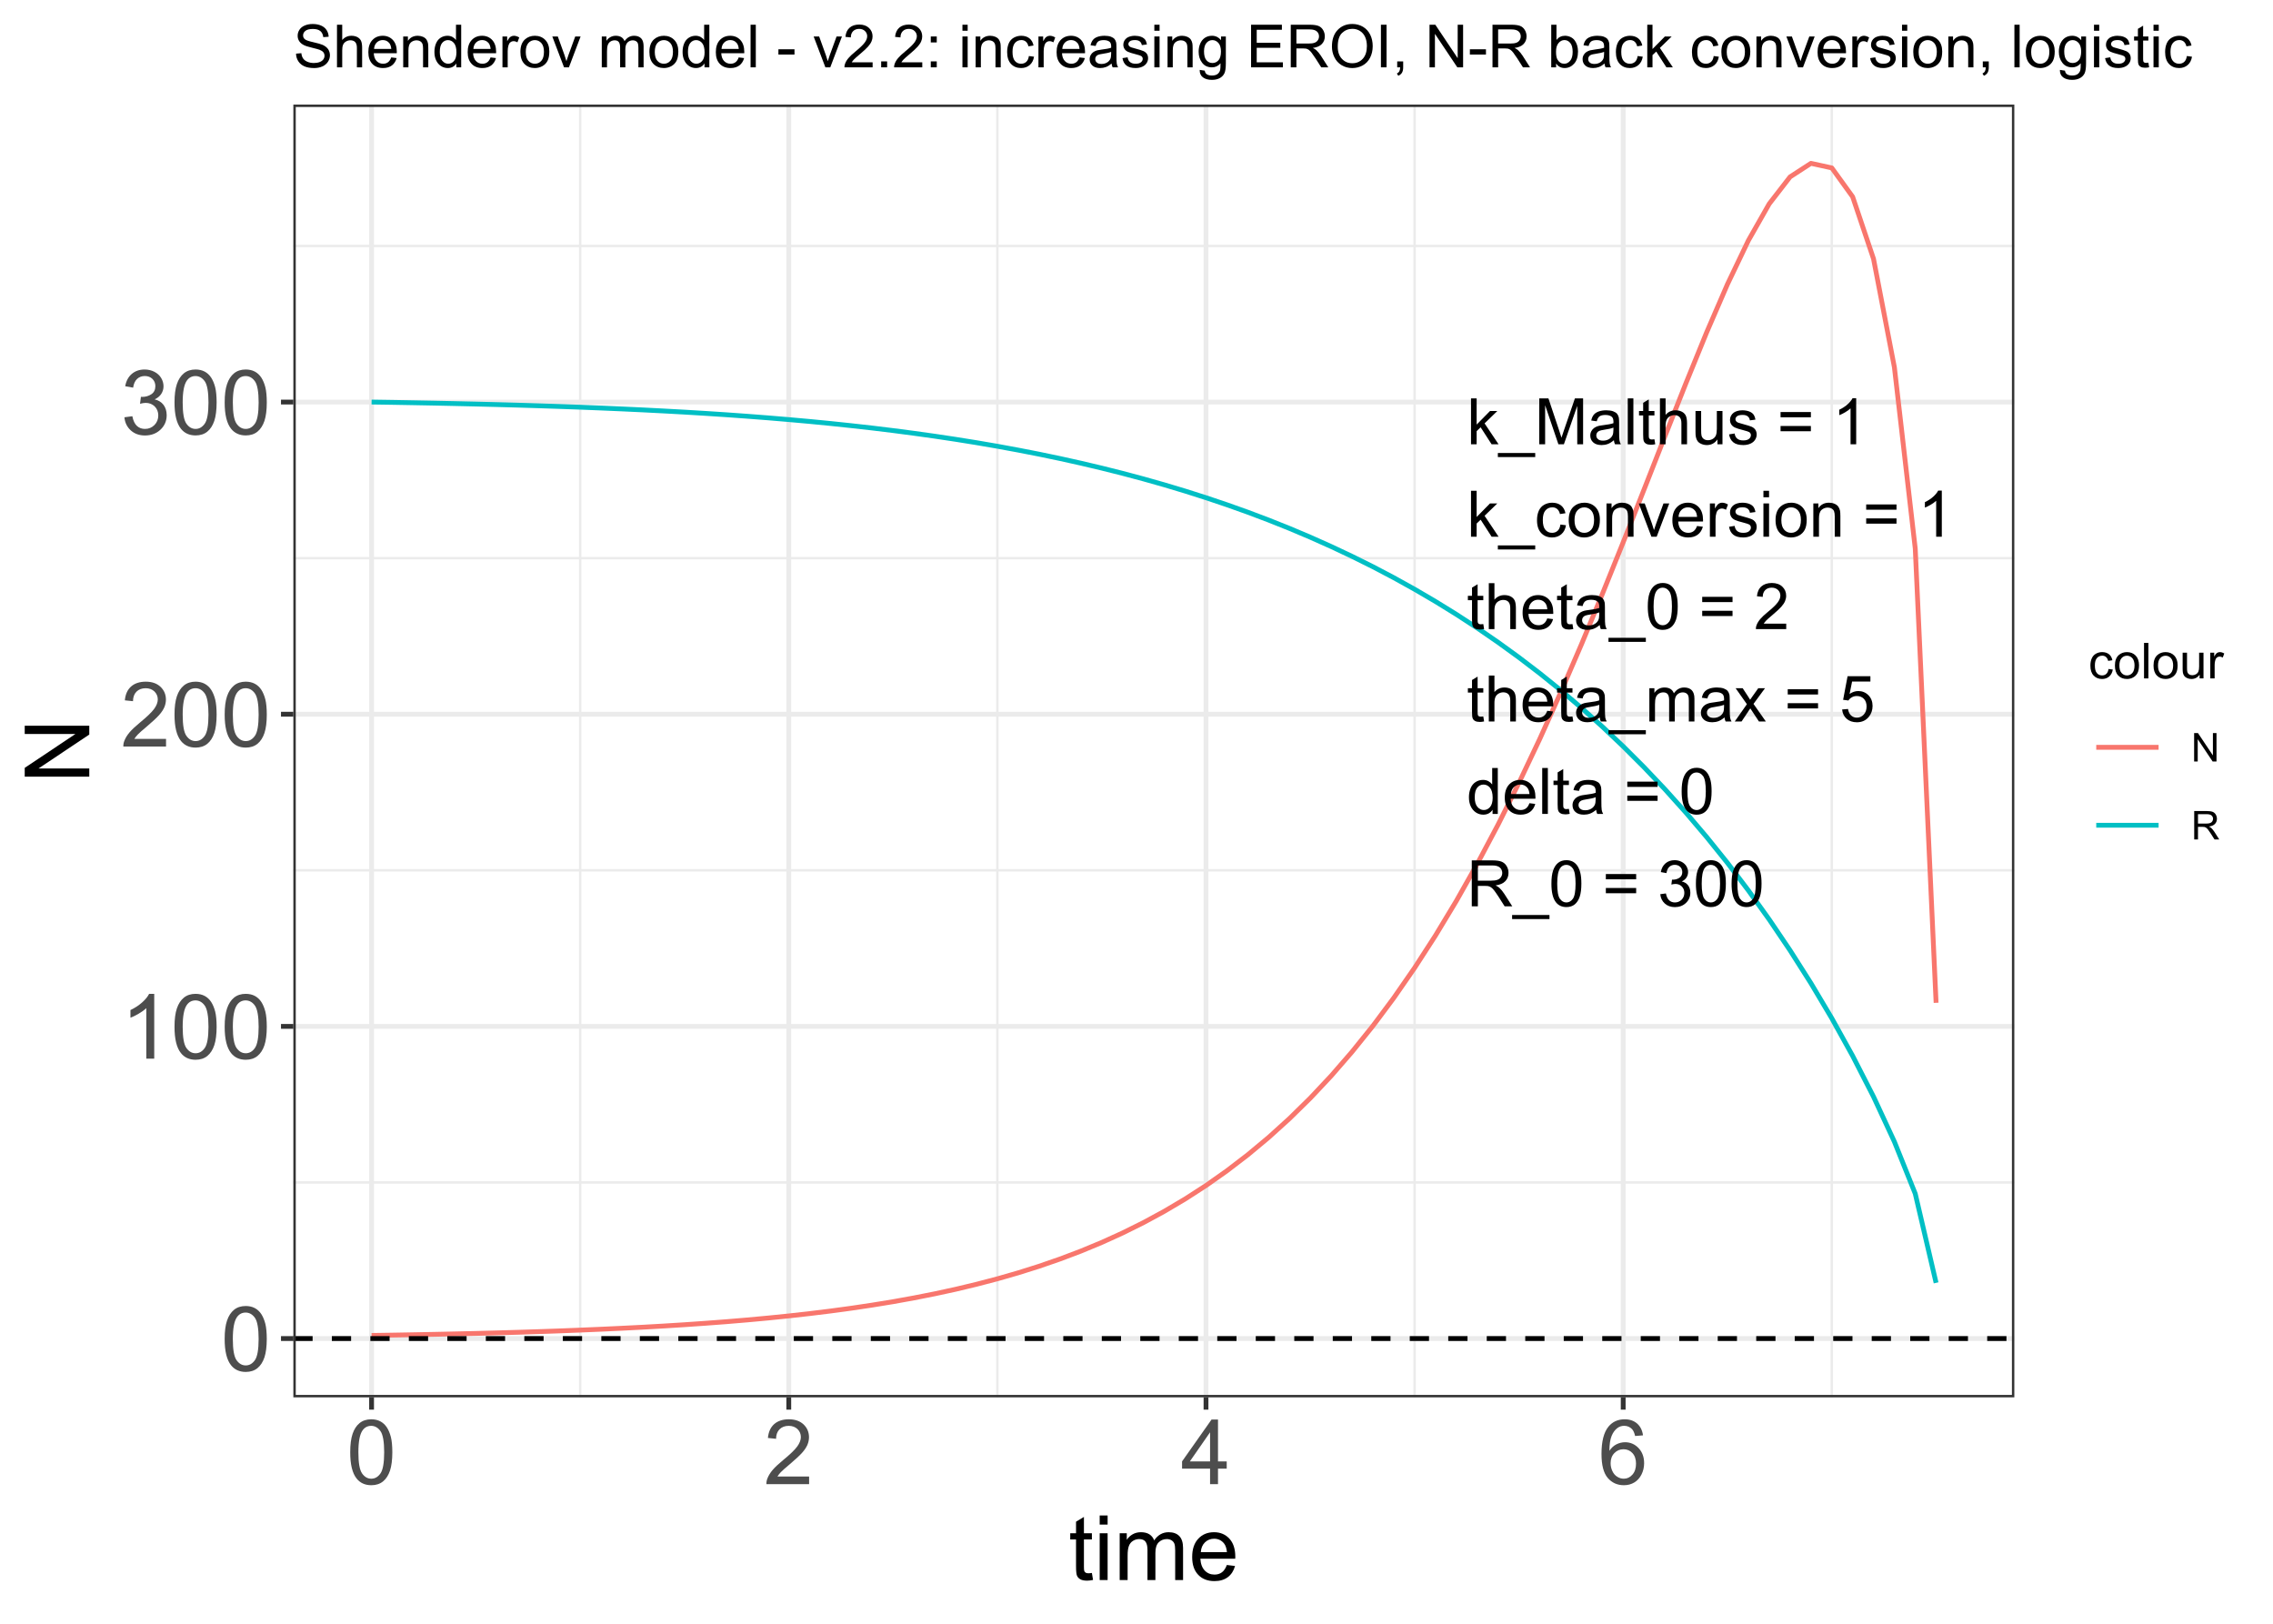 <?xml version="1.0" encoding="UTF-8"?>
<svg xmlns="http://www.w3.org/2000/svg" xmlns:xlink="http://www.w3.org/1999/xlink" width="504pt" height="360pt" viewBox="0 0 504 360" version="1.1">
<defs>
<g>
<symbol overflow="visible" id="glyph0-0">
<path style="stroke:none;" d="M 1.777 0 L 1.777 -8.891 L 8.891 -8.891 L 8.891 0 Z M 2 -0.223 L 8.668 -0.223 L 8.668 -8.668 L 2 -8.668 Z M 2 -0.223 "/>
</symbol>
<symbol overflow="visible" id="glyph0-1">
<path style="stroke:none;" d="M 0.945 0 L 0.945 -10.184 L 2.195 -10.184 L 2.195 -4.375 L 5.152 -7.379 L 6.773 -7.379 L 3.953 -4.641 L 7.059 0 L 5.516 0 L 3.078 -3.773 L 2.195 -2.926 L 2.195 0 Z M 0.945 0 "/>
</symbol>
<symbol overflow="visible" id="glyph0-2">
<path style="stroke:none;" d="M -0.215 2.828 L -0.215 1.926 L 8.07 1.926 L 8.07 2.828 Z M -0.215 2.828 "/>
</symbol>
<symbol overflow="visible" id="glyph0-3">
<path style="stroke:none;" d="M 1.055 0 L 1.055 -10.184 L 3.086 -10.184 L 5.496 -2.973 C 5.715 -2.297 5.875 -1.797 5.98 -1.465 C 6.094 -1.832 6.273 -2.375 6.523 -3.098 L 8.961 -10.184 L 10.773 -10.184 L 10.773 0 L 9.477 0 L 9.477 -8.523 L 6.516 0 L 5.301 0 L 2.355 -8.668 L 2.355 0 Z M 1.055 0 "/>
</symbol>
<symbol overflow="visible" id="glyph0-4">
<path style="stroke:none;" d="M 5.75 -0.91 C 5.285 -0.512 4.84 -0.234 4.414 -0.074 C 3.984 0.086 3.527 0.164 3.035 0.168 C 2.223 0.164 1.598 -0.031 1.168 -0.426 C 0.73 -0.82 0.516 -1.328 0.516 -1.945 C 0.516 -2.305 0.598 -2.633 0.762 -2.934 C 0.926 -3.23 1.141 -3.469 1.406 -3.652 C 1.672 -3.832 1.969 -3.969 2.305 -4.062 C 2.547 -4.125 2.918 -4.188 3.418 -4.25 C 4.426 -4.367 5.172 -4.512 5.648 -4.684 C 5.652 -4.848 5.652 -4.957 5.656 -5.008 C 5.652 -5.516 5.535 -5.875 5.301 -6.086 C 4.977 -6.363 4.5 -6.504 3.875 -6.508 C 3.281 -6.504 2.848 -6.402 2.57 -6.199 C 2.289 -5.992 2.082 -5.625 1.953 -5.105 L 0.73 -5.273 C 0.836 -5.797 1.02 -6.219 1.277 -6.539 C 1.531 -6.859 1.898 -7.105 2.383 -7.281 C 2.863 -7.453 3.422 -7.539 4.059 -7.543 C 4.684 -7.539 5.195 -7.465 5.59 -7.32 C 5.984 -7.168 6.273 -6.984 6.461 -6.762 C 6.645 -6.535 6.773 -6.25 6.848 -5.91 C 6.887 -5.695 6.906 -5.312 6.91 -4.758 L 6.91 -3.09 C 6.906 -1.926 6.934 -1.191 6.988 -0.883 C 7.039 -0.574 7.145 -0.281 7.309 0 L 6 0 C 5.871 -0.258 5.785 -0.559 5.75 -0.91 Z M 5.648 -3.703 C 5.191 -3.516 4.508 -3.355 3.605 -3.23 C 3.09 -3.152 2.727 -3.07 2.516 -2.977 C 2.297 -2.883 2.133 -2.746 2.02 -2.57 C 1.902 -2.391 1.844 -2.195 1.848 -1.98 C 1.844 -1.645 1.973 -1.363 2.227 -1.145 C 2.477 -0.918 2.844 -0.809 3.336 -0.812 C 3.812 -0.809 4.242 -0.914 4.621 -1.129 C 4.992 -1.336 5.266 -1.625 5.445 -1.992 C 5.578 -2.273 5.648 -2.688 5.648 -3.242 Z M 5.648 -3.703 "/>
</symbol>
<symbol overflow="visible" id="glyph0-5">
<path style="stroke:none;" d="M 0.91 0 L 0.91 -10.184 L 2.16 -10.184 L 2.16 0 Z M 0.91 0 "/>
</symbol>
<symbol overflow="visible" id="glyph0-6">
<path style="stroke:none;" d="M 3.668 -1.117 L 3.848 -0.016 C 3.492 0.059 3.176 0.094 2.902 0.098 C 2.445 0.094 2.094 0.023 1.848 -0.117 C 1.594 -0.258 1.418 -0.445 1.32 -0.684 C 1.215 -0.914 1.164 -1.406 1.168 -2.16 L 1.168 -6.406 L 0.25 -6.406 L 0.25 -7.379 L 1.168 -7.379 L 1.168 -9.203 L 2.41 -9.953 L 2.41 -7.379 L 3.668 -7.379 L 3.668 -6.406 L 2.41 -6.406 L 2.41 -2.09 C 2.406 -1.73 2.43 -1.5 2.477 -1.402 C 2.52 -1.297 2.59 -1.219 2.691 -1.16 C 2.785 -1.098 2.93 -1.066 3.117 -1.07 C 3.258 -1.066 3.441 -1.082 3.668 -1.117 Z M 3.668 -1.117 "/>
</symbol>
<symbol overflow="visible" id="glyph0-7">
<path style="stroke:none;" d="M 0.938 0 L 0.938 -10.184 L 2.188 -10.184 L 2.188 -6.531 C 2.766 -7.203 3.504 -7.539 4.398 -7.543 C 4.941 -7.539 5.414 -7.434 5.82 -7.219 C 6.219 -7.004 6.508 -6.707 6.684 -6.328 C 6.855 -5.945 6.941 -5.395 6.945 -4.676 L 6.945 0 L 5.695 0 L 5.695 -4.676 C 5.695 -5.301 5.559 -5.754 5.289 -6.039 C 5.016 -6.324 4.633 -6.469 4.141 -6.469 C 3.77 -6.469 3.422 -6.371 3.094 -6.18 C 2.766 -5.984 2.531 -5.723 2.395 -5.395 C 2.254 -5.062 2.184 -4.609 2.188 -4.035 L 2.188 0 Z M 0.938 0 "/>
</symbol>
<symbol overflow="visible" id="glyph0-8">
<path style="stroke:none;" d="M 5.773 0 L 5.773 -1.082 C 5.195 -0.25 4.414 0.164 3.43 0.168 C 2.992 0.164 2.586 0.082 2.211 -0.082 C 1.828 -0.246 1.551 -0.453 1.371 -0.711 C 1.188 -0.961 1.059 -1.273 0.988 -1.641 C 0.934 -1.883 0.906 -2.27 0.91 -2.805 L 0.91 -7.379 L 2.16 -7.379 L 2.16 -3.285 C 2.156 -2.629 2.184 -2.188 2.238 -1.965 C 2.316 -1.633 2.48 -1.375 2.734 -1.191 C 2.988 -1 3.305 -0.906 3.68 -0.91 C 4.055 -0.906 4.406 -1.004 4.738 -1.199 C 5.062 -1.391 5.293 -1.652 5.434 -1.984 C 5.566 -2.312 5.637 -2.793 5.641 -3.426 L 5.641 -7.379 L 6.891 -7.379 L 6.891 0 Z M 5.773 0 "/>
</symbol>
<symbol overflow="visible" id="glyph0-9">
<path style="stroke:none;" d="M 0.438 -2.203 L 1.676 -2.398 C 1.742 -1.898 1.934 -1.52 2.254 -1.258 C 2.57 -0.992 3.016 -0.859 3.586 -0.863 C 4.156 -0.859 4.582 -0.977 4.863 -1.211 C 5.141 -1.441 5.277 -1.715 5.281 -2.035 C 5.277 -2.316 5.156 -2.539 4.91 -2.703 C 4.738 -2.809 4.312 -2.949 3.633 -3.125 C 2.715 -3.352 2.078 -3.555 1.727 -3.727 C 1.371 -3.895 1.102 -4.125 0.918 -4.426 C 0.734 -4.723 0.645 -5.055 0.645 -5.418 C 0.645 -5.742 0.719 -6.047 0.871 -6.332 C 1.02 -6.609 1.227 -6.844 1.488 -7.031 C 1.68 -7.172 1.941 -7.293 2.281 -7.395 C 2.613 -7.492 2.977 -7.539 3.363 -7.543 C 3.941 -7.539 4.449 -7.457 4.887 -7.293 C 5.324 -7.125 5.645 -6.898 5.855 -6.613 C 6.059 -6.328 6.203 -5.949 6.285 -5.473 L 5.062 -5.309 C 5.008 -5.684 4.848 -5.977 4.582 -6.195 C 4.316 -6.406 3.938 -6.516 3.453 -6.516 C 2.875 -6.516 2.465 -6.418 2.223 -6.23 C 1.973 -6.035 1.852 -5.812 1.855 -5.562 C 1.852 -5.398 1.902 -5.254 2.008 -5.125 C 2.105 -4.988 2.266 -4.879 2.488 -4.793 C 2.609 -4.746 2.977 -4.637 3.59 -4.473 C 4.473 -4.234 5.09 -4.043 5.441 -3.895 C 5.789 -3.742 6.062 -3.523 6.266 -3.234 C 6.461 -2.945 6.562 -2.59 6.562 -2.168 C 6.562 -1.75 6.441 -1.355 6.199 -0.988 C 5.957 -0.617 5.605 -0.332 5.148 -0.133 C 4.688 0.066 4.168 0.164 3.59 0.168 C 2.629 0.164 1.898 -0.031 1.398 -0.43 C 0.895 -0.824 0.574 -1.418 0.438 -2.203 Z M 0.438 -2.203 "/>
</symbol>
<symbol overflow="visible" id="glyph0-10">
<path style="stroke:none;" d=""/>
</symbol>
<symbol overflow="visible" id="glyph0-11">
<path style="stroke:none;" d="M 7.516 -5.988 L 0.793 -5.988 L 0.793 -7.156 L 7.516 -7.156 Z M 7.516 -2.898 L 0.793 -2.898 L 0.793 -4.062 L 7.516 -4.062 Z M 7.516 -2.898 "/>
</symbol>
<symbol overflow="visible" id="glyph0-12">
<path style="stroke:none;" d="M 5.301 0 L 4.051 0 L 4.051 -7.969 C 3.746 -7.68 3.352 -7.391 2.863 -7.105 C 2.375 -6.816 1.938 -6.602 1.551 -6.461 L 1.551 -7.668 C 2.246 -7.992 2.855 -8.391 3.383 -8.863 C 3.902 -9.328 4.273 -9.781 4.496 -10.227 L 5.301 -10.227 Z M 5.301 0 "/>
</symbol>
<symbol overflow="visible" id="glyph0-13">
<path style="stroke:none;" d="M 5.75 -2.703 L 6.98 -2.543 C 6.844 -1.691 6.5 -1.027 5.949 -0.551 C 5.395 -0.074 4.715 0.164 3.91 0.168 C 2.898 0.164 2.09 -0.164 1.477 -0.82 C 0.859 -1.48 0.551 -2.426 0.555 -3.66 C 0.551 -4.453 0.684 -5.148 0.949 -5.75 C 1.215 -6.344 1.617 -6.793 2.156 -7.094 C 2.695 -7.391 3.281 -7.539 3.918 -7.543 C 4.719 -7.539 5.375 -7.336 5.883 -6.934 C 6.391 -6.527 6.715 -5.953 6.863 -5.211 L 5.648 -5.023 C 5.531 -5.516 5.324 -5.891 5.031 -6.141 C 4.734 -6.391 4.379 -6.516 3.965 -6.516 C 3.336 -6.516 2.824 -6.289 2.43 -5.836 C 2.035 -5.383 1.84 -4.668 1.84 -3.695 C 1.84 -2.699 2.027 -1.98 2.41 -1.535 C 2.785 -1.086 3.281 -0.859 3.898 -0.863 C 4.383 -0.859 4.793 -1.012 5.125 -1.312 C 5.453 -1.613 5.66 -2.074 5.75 -2.703 Z M 5.75 -2.703 "/>
</symbol>
<symbol overflow="visible" id="glyph0-14">
<path style="stroke:none;" d="M 0.473 -3.688 C 0.469 -5.051 0.848 -6.062 1.613 -6.723 C 2.242 -7.266 3.016 -7.539 3.934 -7.543 C 4.941 -7.539 5.77 -7.207 6.418 -6.547 C 7.059 -5.879 7.383 -4.961 7.383 -3.793 C 7.383 -2.84 7.238 -2.094 6.957 -1.551 C 6.668 -1.004 6.254 -0.582 5.715 -0.281 C 5.168 0.016 4.574 0.164 3.934 0.168 C 2.895 0.164 2.059 -0.164 1.426 -0.824 C 0.785 -1.484 0.469 -2.438 0.473 -3.688 Z M 1.758 -3.688 C 1.758 -2.742 1.961 -2.035 2.375 -1.566 C 2.781 -1.094 3.301 -0.859 3.934 -0.863 C 4.551 -0.859 5.066 -1.098 5.48 -1.57 C 5.887 -2.039 6.094 -2.758 6.098 -3.73 C 6.094 -4.641 5.887 -5.332 5.477 -5.801 C 5.059 -6.27 4.543 -6.504 3.934 -6.508 C 3.301 -6.504 2.781 -6.27 2.375 -5.805 C 1.961 -5.336 1.758 -4.629 1.758 -3.688 Z M 1.758 -3.688 "/>
</symbol>
<symbol overflow="visible" id="glyph0-15">
<path style="stroke:none;" d="M 0.938 0 L 0.938 -7.379 L 2.062 -7.379 L 2.062 -6.328 C 2.602 -7.137 3.383 -7.539 4.41 -7.543 C 4.852 -7.539 5.262 -7.461 5.637 -7.305 C 6.008 -7.145 6.285 -6.934 6.473 -6.676 C 6.656 -6.41 6.785 -6.102 6.863 -5.75 C 6.906 -5.516 6.93 -5.113 6.934 -4.535 L 6.934 0 L 5.684 0 L 5.684 -4.488 C 5.684 -4.996 5.633 -5.375 5.535 -5.629 C 5.438 -5.879 5.266 -6.082 5.02 -6.234 C 4.77 -6.383 4.48 -6.457 4.148 -6.461 C 3.613 -6.457 3.152 -6.289 2.766 -5.953 C 2.379 -5.613 2.184 -4.969 2.188 -4.027 L 2.188 0 Z M 0.938 0 "/>
</symbol>
<symbol overflow="visible" id="glyph0-16">
<path style="stroke:none;" d="M 2.988 0 L 0.18 -7.379 L 1.5 -7.379 L 3.086 -2.961 C 3.254 -2.477 3.41 -1.98 3.555 -1.473 C 3.664 -1.855 3.82 -2.324 4.023 -2.875 L 5.66 -7.379 L 6.945 -7.379 L 4.152 0 Z M 2.988 0 "/>
</symbol>
<symbol overflow="visible" id="glyph0-17">
<path style="stroke:none;" d="M 5.988 -2.375 L 7.281 -2.215 C 7.074 -1.457 6.695 -0.871 6.145 -0.457 C 5.594 -0.043 4.891 0.164 4.035 0.168 C 2.953 0.164 2.098 -0.164 1.469 -0.828 C 0.832 -1.492 0.516 -2.426 0.52 -3.625 C 0.516 -4.863 0.836 -5.828 1.477 -6.516 C 2.117 -7.199 2.945 -7.539 3.965 -7.543 C 4.949 -7.539 5.754 -7.203 6.383 -6.535 C 7.004 -5.863 7.316 -4.922 7.32 -3.703 C 7.316 -3.625 7.316 -3.512 7.316 -3.367 L 1.812 -3.367 C 1.855 -2.555 2.086 -1.934 2.5 -1.508 C 2.91 -1.074 3.426 -0.859 4.043 -0.863 C 4.5 -0.859 4.891 -0.98 5.215 -1.223 C 5.539 -1.461 5.797 -1.844 5.988 -2.375 Z M 1.883 -4.398 L 6 -4.398 C 5.945 -5.016 5.789 -5.48 5.531 -5.793 C 5.133 -6.273 4.613 -6.516 3.98 -6.516 C 3.402 -6.516 2.922 -6.32 2.531 -5.938 C 2.141 -5.551 1.922 -5.039 1.883 -4.398 Z M 1.883 -4.398 "/>
</symbol>
<symbol overflow="visible" id="glyph0-18">
<path style="stroke:none;" d="M 0.926 0 L 0.926 -7.379 L 2.051 -7.379 L 2.051 -6.258 C 2.336 -6.781 2.598 -7.125 2.844 -7.293 C 3.086 -7.457 3.355 -7.539 3.648 -7.543 C 4.066 -7.539 4.496 -7.406 4.934 -7.141 L 4.5 -5.98 C 4.195 -6.156 3.891 -6.246 3.586 -6.25 C 3.312 -6.246 3.066 -6.164 2.848 -6.004 C 2.629 -5.836 2.473 -5.609 2.383 -5.32 C 2.242 -4.875 2.172 -4.387 2.176 -3.863 L 2.176 0 Z M 0.926 0 "/>
</symbol>
<symbol overflow="visible" id="glyph0-19">
<path style="stroke:none;" d="M 0.945 -8.746 L 0.945 -10.184 L 2.195 -10.184 L 2.195 -8.746 Z M 0.945 0 L 0.945 -7.379 L 2.195 -7.379 L 2.195 0 Z M 0.945 0 "/>
</symbol>
<symbol overflow="visible" id="glyph0-20">
<path style="stroke:none;" d="M 0.59 -5.023 C 0.586 -6.223 0.711 -7.191 0.961 -7.93 C 1.207 -8.66 1.574 -9.227 2.066 -9.629 C 2.555 -10.023 3.168 -10.223 3.91 -10.227 C 4.453 -10.223 4.934 -10.113 5.348 -9.895 C 5.758 -9.672 6.098 -9.355 6.371 -8.941 C 6.637 -8.527 6.848 -8.02 7 -7.426 C 7.152 -6.828 7.23 -6.027 7.23 -5.023 C 7.23 -3.824 7.105 -2.859 6.863 -2.129 C 6.613 -1.391 6.246 -0.824 5.762 -0.426 C 5.27 -0.027 4.652 0.168 3.91 0.172 C 2.926 0.168 2.156 -0.18 1.598 -0.883 C 0.922 -1.727 0.586 -3.105 0.59 -5.023 Z M 1.875 -5.023 C 1.875 -3.348 2.07 -2.234 2.461 -1.684 C 2.852 -1.129 3.332 -0.855 3.91 -0.855 C 4.48 -0.855 4.965 -1.133 5.359 -1.688 C 5.746 -2.242 5.941 -3.352 5.945 -5.023 C 5.941 -6.695 5.746 -7.809 5.359 -8.363 C 4.965 -8.91 4.477 -9.188 3.898 -9.191 C 3.32 -9.188 2.863 -8.945 2.523 -8.461 C 2.09 -7.84 1.875 -6.691 1.875 -5.023 Z M 1.875 -5.023 "/>
</symbol>
<symbol overflow="visible" id="glyph0-21">
<path style="stroke:none;" d="M 7.16 -1.203 L 7.16 0 L 0.43 0 C 0.418 -0.301 0.469 -0.59 0.578 -0.867 C 0.746 -1.324 1.02 -1.773 1.398 -2.223 C 1.773 -2.664 2.32 -3.18 3.035 -3.766 C 4.141 -4.668 4.887 -5.387 5.277 -5.922 C 5.664 -6.449 5.859 -6.949 5.863 -7.426 C 5.859 -7.918 5.684 -8.336 5.332 -8.68 C 4.977 -9.016 4.512 -9.188 3.945 -9.191 C 3.34 -9.188 2.859 -9.008 2.5 -8.648 C 2.137 -8.285 1.953 -7.785 1.953 -7.148 L 0.668 -7.281 C 0.754 -8.238 1.082 -8.969 1.66 -9.473 C 2.23 -9.973 3.004 -10.223 3.973 -10.227 C 4.949 -10.223 5.723 -9.953 6.293 -9.414 C 6.863 -8.871 7.148 -8.199 7.148 -7.398 C 7.148 -6.988 7.062 -6.586 6.898 -6.195 C 6.727 -5.797 6.449 -5.383 6.066 -4.953 C 5.676 -4.516 5.035 -3.918 4.141 -3.16 C 3.387 -2.527 2.906 -2.102 2.695 -1.879 C 2.48 -1.652 2.305 -1.426 2.168 -1.203 Z M 7.16 -1.203 "/>
</symbol>
<symbol overflow="visible" id="glyph0-22">
<path style="stroke:none;" d="M 0.938 0 L 0.938 -7.379 L 2.055 -7.379 L 2.055 -6.344 C 2.285 -6.699 2.594 -6.988 2.977 -7.211 C 3.359 -7.43 3.797 -7.539 4.293 -7.543 C 4.836 -7.539 5.285 -7.426 5.637 -7.203 C 5.984 -6.973 6.23 -6.656 6.375 -6.25 C 6.961 -7.109 7.719 -7.539 8.656 -7.543 C 9.383 -7.539 9.945 -7.336 10.344 -6.934 C 10.734 -6.527 10.934 -5.906 10.934 -5.062 L 10.934 0 L 9.691 0 L 9.691 -4.648 C 9.691 -5.145 9.648 -5.504 9.566 -5.727 C 9.484 -5.945 9.336 -6.125 9.125 -6.258 C 8.91 -6.391 8.664 -6.457 8.379 -6.461 C 7.855 -6.457 7.422 -6.285 7.082 -5.941 C 6.738 -5.598 6.566 -5.043 6.57 -4.285 L 6.57 0 L 5.32 0 L 5.32 -4.793 C 5.32 -5.348 5.219 -5.762 5.016 -6.043 C 4.812 -6.316 4.477 -6.457 4.016 -6.461 C 3.66 -6.457 3.336 -6.363 3.039 -6.184 C 2.738 -5.996 2.52 -5.727 2.387 -5.371 C 2.25 -5.012 2.184 -4.496 2.188 -3.828 L 2.188 0 Z M 0.938 0 "/>
</symbol>
<symbol overflow="visible" id="glyph0-23">
<path style="stroke:none;" d="M 0.105 0 L 2.801 -3.836 L 0.305 -7.379 L 1.867 -7.379 L 3 -5.648 C 3.211 -5.316 3.383 -5.039 3.516 -4.82 C 3.719 -5.125 3.906 -5.395 4.078 -5.633 L 5.32 -7.379 L 6.816 -7.379 L 4.266 -3.902 L 7.008 0 L 5.473 0 L 3.961 -2.293 L 3.555 -2.91 L 1.617 0 Z M 0.105 0 "/>
</symbol>
<symbol overflow="visible" id="glyph0-24">
<path style="stroke:none;" d="M 0.59 -2.668 L 1.902 -2.777 C 2 -2.137 2.227 -1.656 2.582 -1.336 C 2.934 -1.016 3.359 -0.855 3.863 -0.855 C 4.461 -0.855 4.973 -1.082 5.391 -1.535 C 5.805 -1.988 6.012 -2.59 6.016 -3.34 C 6.012 -4.051 5.812 -4.613 5.414 -5.027 C 5.012 -5.441 4.484 -5.648 3.84 -5.648 C 3.434 -5.648 3.07 -5.555 2.75 -5.371 C 2.422 -5.188 2.168 -4.949 1.988 -4.66 L 0.812 -4.812 L 1.801 -10.043 L 6.863 -10.043 L 6.863 -8.852 L 2.801 -8.852 L 2.25 -6.113 C 2.859 -6.535 3.5 -6.75 4.176 -6.754 C 5.062 -6.75 5.812 -6.441 6.426 -5.828 C 7.035 -5.207 7.34 -4.414 7.344 -3.453 C 7.34 -2.527 7.07 -1.73 6.535 -1.062 C 5.879 -0.238 4.988 0.168 3.863 0.172 C 2.934 0.168 2.18 -0.086 1.594 -0.605 C 1.008 -1.121 0.672 -1.809 0.59 -2.668 Z M 0.59 -2.668 "/>
</symbol>
<symbol overflow="visible" id="glyph0-25">
<path style="stroke:none;" d="M 5.723 0 L 5.723 -0.93 C 5.254 -0.199 4.566 0.164 3.66 0.168 C 3.07 0.164 2.531 0.004 2.039 -0.316 C 1.547 -0.641 1.164 -1.094 0.891 -1.676 C 0.617 -2.258 0.48 -2.926 0.484 -3.68 C 0.48 -4.414 0.602 -5.082 0.852 -5.684 C 1.094 -6.285 1.465 -6.742 1.957 -7.062 C 2.449 -7.379 2.996 -7.539 3.605 -7.543 C 4.047 -7.539 4.445 -7.445 4.793 -7.262 C 5.137 -7.07 5.418 -6.828 5.641 -6.531 L 5.641 -10.184 L 6.883 -10.184 L 6.883 0 Z M 1.77 -3.68 C 1.77 -2.734 1.969 -2.027 2.367 -1.562 C 2.766 -1.094 3.234 -0.859 3.777 -0.863 C 4.32 -0.859 4.785 -1.082 5.172 -1.531 C 5.551 -1.977 5.742 -2.66 5.746 -3.578 C 5.742 -4.582 5.547 -5.32 5.16 -5.797 C 4.77 -6.266 4.289 -6.504 3.723 -6.508 C 3.164 -6.504 2.699 -6.277 2.328 -5.828 C 1.953 -5.371 1.77 -4.656 1.77 -3.68 Z M 1.77 -3.68 "/>
</symbol>
<symbol overflow="visible" id="glyph0-26">
<path style="stroke:none;" d="M 1.117 0 L 1.117 -10.184 L 5.633 -10.184 C 6.539 -10.184 7.23 -10.09 7.703 -9.906 C 8.176 -9.723 8.555 -9.398 8.836 -8.938 C 9.117 -8.473 9.258 -7.965 9.258 -7.406 C 9.258 -6.68 9.023 -6.07 8.555 -5.578 C 8.086 -5.082 7.363 -4.766 6.391 -4.633 C 6.746 -4.457 7.016 -4.289 7.203 -4.125 C 7.594 -3.766 7.969 -3.312 8.32 -2.773 L 10.094 0 L 8.398 0 L 7.051 -2.117 C 6.652 -2.727 6.328 -3.195 6.078 -3.52 C 5.82 -3.844 5.594 -4.07 5.391 -4.203 C 5.188 -4.328 4.98 -4.418 4.777 -4.473 C 4.621 -4.504 4.371 -4.523 4.027 -4.523 L 2.465 -4.523 L 2.465 0 Z M 2.465 -5.688 L 5.363 -5.688 C 5.973 -5.684 6.453 -5.746 6.805 -5.879 C 7.148 -6.004 7.414 -6.207 7.598 -6.488 C 7.777 -6.766 7.867 -7.074 7.871 -7.406 C 7.867 -7.887 7.691 -8.281 7.344 -8.594 C 6.992 -8.902 6.441 -9.059 5.688 -9.059 L 2.465 -9.059 Z M 2.465 -5.688 "/>
</symbol>
<symbol overflow="visible" id="glyph0-27">
<path style="stroke:none;" d="M 0.598 -2.688 L 1.848 -2.855 C 1.988 -2.145 2.234 -1.637 2.578 -1.324 C 2.922 -1.012 3.34 -0.855 3.84 -0.855 C 4.426 -0.855 4.922 -1.059 5.328 -1.465 C 5.73 -1.871 5.934 -2.375 5.938 -2.98 C 5.934 -3.551 5.746 -4.023 5.375 -4.398 C 4.996 -4.77 4.52 -4.957 3.945 -4.961 C 3.703 -4.957 3.41 -4.91 3.062 -4.82 L 3.203 -5.918 C 3.285 -5.91 3.352 -5.906 3.402 -5.906 C 3.934 -5.906 4.414 -6.043 4.84 -6.32 C 5.266 -6.598 5.477 -7.027 5.48 -7.605 C 5.477 -8.062 5.324 -8.441 5.016 -8.742 C 4.703 -9.043 4.301 -9.191 3.812 -9.195 C 3.324 -9.191 2.918 -9.039 2.598 -8.738 C 2.27 -8.43 2.062 -7.973 1.973 -7.363 L 0.723 -7.586 C 0.871 -8.422 1.219 -9.07 1.766 -9.535 C 2.305 -9.992 2.98 -10.223 3.785 -10.227 C 4.34 -10.223 4.852 -10.105 5.32 -9.867 C 5.789 -9.625 6.145 -9.297 6.395 -8.891 C 6.637 -8.477 6.762 -8.039 6.766 -7.578 C 6.762 -7.133 6.645 -6.734 6.41 -6.375 C 6.176 -6.016 5.824 -5.727 5.363 -5.516 C 5.961 -5.375 6.43 -5.09 6.766 -4.652 C 7.098 -4.215 7.266 -3.664 7.266 -3.008 C 7.266 -2.117 6.941 -1.363 6.293 -0.746 C 5.645 -0.129 4.824 0.176 3.836 0.18 C 2.938 0.176 2.195 -0.086 1.605 -0.617 C 1.016 -1.148 0.68 -1.84 0.598 -2.688 Z M 0.598 -2.688 "/>
</symbol>
<symbol overflow="visible" id="glyph1-0">
<path style="stroke:none;" d="M 2.5 0 L 2.5 -12.5 L 12.5 -12.5 L 12.5 0 Z M 2.812 -0.312 L 12.188 -0.312 L 12.188 -12.188 L 2.812 -12.188 Z M 2.812 -0.312 "/>
</symbol>
<symbol overflow="visible" id="glyph1-1">
<path style="stroke:none;" d="M 0.828 -7.062 C 0.824 -8.75 1 -10.113 1.352 -11.148 C 1.699 -12.176 2.219 -12.973 2.906 -13.535 C 3.594 -14.094 4.457 -14.371 5.5 -14.375 C 6.262 -14.371 6.934 -14.219 7.52 -13.91 C 8.098 -13.598 8.578 -13.148 8.957 -12.57 C 9.332 -11.984 9.629 -11.277 9.844 -10.441 C 10.055 -9.605 10.16 -8.477 10.164 -7.062 C 10.16 -5.375 9.988 -4.02 9.648 -2.992 C 9.301 -1.957 8.785 -1.16 8.102 -0.602 C 7.41 -0.039 6.543 0.238 5.5 0.242 C 4.117 0.238 3.031 -0.254 2.246 -1.242 C 1.297 -2.43 0.824 -4.367 0.828 -7.062 Z M 2.637 -7.062 C 2.637 -4.707 2.91 -3.145 3.461 -2.367 C 4.012 -1.59 4.691 -1.199 5.5 -1.203 C 6.305 -1.199 6.984 -1.59 7.535 -2.375 C 8.082 -3.152 8.355 -4.715 8.359 -7.062 C 8.355 -9.414 8.082 -10.98 7.535 -11.758 C 6.984 -12.531 6.297 -12.918 5.477 -12.922 C 4.668 -12.918 4.023 -12.578 3.547 -11.895 C 2.938 -11.02 2.637 -9.406 2.637 -7.062 Z M 2.637 -7.062 "/>
</symbol>
<symbol overflow="visible" id="glyph1-2">
<path style="stroke:none;" d="M 7.453 0 L 5.695 0 L 5.695 -11.203 C 5.27 -10.797 4.711 -10.391 4.027 -9.988 C 3.34 -9.582 2.727 -9.281 2.18 -9.082 L 2.18 -10.781 C 3.16 -11.242 4.016 -11.801 4.754 -12.461 C 5.488 -13.113 6.012 -13.75 6.32 -14.375 L 7.453 -14.375 Z M 7.453 0 "/>
</symbol>
<symbol overflow="visible" id="glyph1-3">
<path style="stroke:none;" d="M 10.07 -1.688 L 10.07 0 L 0.605 0 C 0.59 -0.422 0.66 -0.828 0.812 -1.219 C 1.051 -1.863 1.438 -2.496 1.969 -3.125 C 2.5 -3.746 3.266 -4.469 4.266 -5.293 C 5.82 -6.566 6.871 -7.578 7.422 -8.324 C 7.965 -9.07 8.238 -9.773 8.242 -10.438 C 8.238 -11.133 7.988 -11.723 7.496 -12.203 C 6.996 -12.68 6.348 -12.918 5.547 -12.922 C 4.699 -12.918 4.023 -12.664 3.516 -12.16 C 3.008 -11.648 2.75 -10.945 2.742 -10.047 L 0.938 -10.234 C 1.062 -11.582 1.527 -12.609 2.336 -13.316 C 3.141 -14.02 4.223 -14.371 5.586 -14.375 C 6.957 -14.371 8.047 -13.992 8.848 -13.23 C 9.645 -12.469 10.043 -11.523 10.047 -10.398 C 10.043 -9.824 9.926 -9.262 9.695 -8.711 C 9.457 -8.156 9.066 -7.574 8.527 -6.965 C 7.98 -6.352 7.078 -5.512 5.82 -4.445 C 4.762 -3.559 4.086 -2.957 3.789 -2.641 C 3.488 -2.324 3.242 -2.008 3.047 -1.688 Z M 10.07 -1.688 "/>
</symbol>
<symbol overflow="visible" id="glyph1-4">
<path style="stroke:none;" d="M 0.84 -3.781 L 2.598 -4.016 C 2.793 -3.016 3.137 -2.297 3.625 -1.859 C 4.109 -1.418 4.699 -1.199 5.398 -1.203 C 6.223 -1.199 6.922 -1.488 7.496 -2.062 C 8.062 -2.633 8.348 -3.34 8.352 -4.188 C 8.348 -4.992 8.086 -5.656 7.559 -6.184 C 7.027 -6.707 6.355 -6.973 5.547 -6.973 C 5.211 -6.973 4.797 -6.906 4.305 -6.777 L 4.5 -8.32 C 4.617 -8.305 4.711 -8.297 4.785 -8.301 C 5.531 -8.297 6.203 -8.492 6.805 -8.887 C 7.398 -9.273 7.699 -9.875 7.703 -10.695 C 7.699 -11.336 7.48 -11.871 7.051 -12.293 C 6.613 -12.715 6.051 -12.926 5.359 -12.93 C 4.676 -12.926 4.105 -12.711 3.652 -12.285 C 3.191 -11.852 2.898 -11.207 2.773 -10.352 L 1.016 -10.664 C 1.227 -11.84 1.715 -12.75 2.48 -13.402 C 3.238 -14.047 4.188 -14.371 5.32 -14.375 C 6.102 -14.371 6.82 -14.203 7.48 -13.871 C 8.137 -13.531 8.641 -13.074 8.988 -12.5 C 9.336 -11.918 9.508 -11.305 9.512 -10.656 C 9.508 -10.035 9.344 -9.473 9.012 -8.965 C 8.68 -8.457 8.188 -8.051 7.539 -7.754 C 8.383 -7.555 9.039 -7.152 9.512 -6.539 C 9.977 -5.922 10.211 -5.148 10.215 -4.227 C 10.211 -2.973 9.758 -1.914 8.848 -1.047 C 7.934 -0.18 6.781 0.25 5.391 0.254 C 4.133 0.25 3.09 -0.121 2.262 -0.867 C 1.43 -1.617 0.953 -2.586 0.84 -3.781 Z M 0.84 -3.781 "/>
</symbol>
<symbol overflow="visible" id="glyph1-5">
<path style="stroke:none;" d="M 6.465 0 L 6.465 -3.43 L 0.254 -3.43 L 0.254 -5.039 L 6.789 -14.316 L 8.223 -14.316 L 8.223 -5.039 L 10.156 -5.039 L 10.156 -3.43 L 8.223 -3.43 L 8.223 0 Z M 6.465 -5.039 L 6.465 -11.492 L 1.984 -5.039 Z M 6.465 -5.039 "/>
</symbol>
<symbol overflow="visible" id="glyph1-6">
<path style="stroke:none;" d="M 9.953 -10.812 L 8.203 -10.672 C 8.047 -11.359 7.824 -11.863 7.539 -12.18 C 7.062 -12.676 6.477 -12.926 5.781 -12.93 C 5.219 -12.926 4.727 -12.77 4.305 -12.461 C 3.75 -12.055 3.312 -11.465 2.996 -10.691 C 2.676 -9.914 2.512 -8.812 2.5 -7.383 C 2.918 -8.027 3.434 -8.504 4.051 -8.82 C 4.66 -9.129 5.305 -9.285 5.977 -9.289 C 7.148 -9.285 8.145 -8.855 8.969 -7.992 C 9.789 -7.129 10.199 -6.012 10.203 -4.648 C 10.199 -3.746 10.008 -2.91 9.621 -2.141 C 9.234 -1.367 8.703 -0.777 8.027 -0.371 C 7.348 0.039 6.578 0.238 5.723 0.242 C 4.254 0.238 3.059 -0.297 2.137 -1.371 C 1.211 -2.449 0.75 -4.223 0.75 -6.699 C 0.75 -9.465 1.262 -11.477 2.285 -12.734 C 3.176 -13.824 4.375 -14.371 5.891 -14.375 C 7.012 -14.371 7.934 -14.055 8.656 -13.426 C 9.371 -12.793 9.805 -11.922 9.953 -10.812 Z M 2.773 -4.641 C 2.77 -4.031 2.898 -3.449 3.16 -2.898 C 3.414 -2.344 3.773 -1.922 4.238 -1.637 C 4.695 -1.344 5.184 -1.199 5.695 -1.203 C 6.434 -1.199 7.07 -1.5 7.605 -2.102 C 8.137 -2.699 8.402 -3.512 8.406 -4.539 C 8.402 -5.527 8.141 -6.309 7.617 -6.879 C 7.09 -7.449 6.426 -7.734 5.625 -7.734 C 4.828 -7.734 4.152 -7.449 3.602 -6.879 C 3.047 -6.309 2.77 -5.562 2.773 -4.641 Z M 2.773 -4.641 "/>
</symbol>
<symbol overflow="visible" id="glyph1-7">
<path style="stroke:none;" d="M 5.156 -1.57 L 5.41 -0.02 C 4.91 0.086 4.469 0.133 4.082 0.137 C 3.441 0.133 2.945 0.035 2.598 -0.164 C 2.242 -0.367 1.996 -0.633 1.855 -0.961 C 1.711 -1.289 1.641 -1.98 1.641 -3.039 L 1.641 -9.004 L 0.352 -9.004 L 0.352 -10.371 L 1.641 -10.371 L 1.641 -12.938 L 3.391 -13.992 L 3.391 -10.371 L 5.156 -10.371 L 5.156 -9.004 L 3.391 -9.004 L 3.391 -2.938 C 3.387 -2.434 3.418 -2.113 3.48 -1.973 C 3.543 -1.828 3.641 -1.715 3.781 -1.629 C 3.918 -1.543 4.121 -1.5 4.383 -1.504 C 4.578 -1.5 4.836 -1.523 5.156 -1.57 Z M 5.156 -1.57 "/>
</symbol>
<symbol overflow="visible" id="glyph1-8">
<path style="stroke:none;" d="M 1.328 -12.297 L 1.328 -14.316 L 3.086 -14.316 L 3.086 -12.297 Z M 1.328 0 L 1.328 -10.371 L 3.086 -10.371 L 3.086 0 Z M 1.328 0 "/>
</symbol>
<symbol overflow="visible" id="glyph1-9">
<path style="stroke:none;" d="M 1.32 0 L 1.32 -10.371 L 2.891 -10.371 L 2.891 -8.914 C 3.211 -9.422 3.645 -9.832 4.188 -10.141 C 4.727 -10.449 5.344 -10.605 6.035 -10.605 C 6.801 -10.605 7.43 -10.445 7.926 -10.125 C 8.414 -9.805 8.762 -9.359 8.965 -8.789 C 9.785 -10 10.852 -10.605 12.168 -10.605 C 13.195 -10.605 13.984 -10.32 14.539 -9.75 C 15.09 -9.18 15.367 -8.301 15.371 -7.117 L 15.371 0 L 13.625 0 L 13.625 -6.531 C 13.621 -7.23 13.566 -7.738 13.453 -8.051 C 13.336 -8.359 13.129 -8.605 12.832 -8.797 C 12.531 -8.984 12.18 -9.082 11.777 -9.082 C 11.047 -9.082 10.441 -8.836 9.961 -8.352 C 9.477 -7.863 9.234 -7.09 9.238 -6.023 L 9.238 0 L 7.48 0 L 7.48 -6.738 C 7.477 -7.52 7.332 -8.105 7.051 -8.496 C 6.762 -8.887 6.293 -9.082 5.645 -9.082 C 5.145 -9.082 4.688 -8.949 4.27 -8.691 C 3.848 -8.426 3.543 -8.047 3.359 -7.547 C 3.168 -7.047 3.074 -6.324 3.078 -5.383 L 3.078 0 Z M 1.32 0 "/>
</symbol>
<symbol overflow="visible" id="glyph1-10">
<path style="stroke:none;" d="M 8.418 -3.34 L 10.234 -3.117 C 9.945 -2.055 9.414 -1.23 8.641 -0.645 C 7.863 -0.059 6.875 0.234 5.672 0.234 C 4.156 0.234 2.953 -0.23 2.066 -1.168 C 1.176 -2.098 0.73 -3.41 0.734 -5.098 C 0.73 -6.84 1.18 -8.191 2.082 -9.16 C 2.977 -10.121 4.145 -10.605 5.578 -10.605 C 6.961 -10.605 8.09 -10.133 8.973 -9.188 C 9.848 -8.242 10.289 -6.914 10.293 -5.203 C 10.289 -5.098 10.285 -4.941 10.281 -4.734 L 2.547 -4.734 C 2.613 -3.594 2.938 -2.719 3.516 -2.117 C 4.094 -1.508 4.816 -1.207 5.684 -1.211 C 6.324 -1.207 6.871 -1.375 7.332 -1.719 C 7.785 -2.055 8.148 -2.598 8.418 -3.34 Z M 2.648 -6.18 L 8.438 -6.18 C 8.359 -7.051 8.137 -7.707 7.773 -8.145 C 7.211 -8.82 6.484 -9.156 5.594 -9.16 C 4.785 -9.156 4.105 -8.887 3.559 -8.348 C 3.004 -7.805 2.703 -7.082 2.648 -6.18 Z M 2.648 -6.18 "/>
</symbol>
<symbol overflow="visible" id="glyph2-0">
<path style="stroke:none;" d="M 0 -2.5 L -12.5 -2.5 L -12.5 -12.5 L 0 -12.5 Z M -0.312 -2.812 L -0.312 -12.188 L -12.188 -12.188 L -12.188 -2.812 Z M -0.312 -2.812 "/>
</symbol>
<symbol overflow="visible" id="glyph2-1">
<path style="stroke:none;" d="M 0 -1.523 L -14.316 -1.523 L -14.316 -3.469 L -3.074 -10.984 L -14.316 -10.984 L -14.316 -12.805 L 0 -12.805 L 0 -10.859 L -11.25 -3.34 L 0 -3.34 Z M 0 -1.523 "/>
</symbol>
<symbol overflow="visible" id="glyph3-0">
<path style="stroke:none;" d="M 1.375 0 L 1.375 -6.875 L 6.875 -6.875 L 6.875 0 Z M 1.547 -0.172 L 6.703 -0.172 L 6.703 -6.703 L 1.547 -6.703 Z M 1.547 -0.172 "/>
</symbol>
<symbol overflow="visible" id="glyph3-1">
<path style="stroke:none;" d="M 4.445 -2.09 L 5.398 -1.965 C 5.289 -1.309 5.023 -0.797 4.598 -0.426 C 4.168 -0.055 3.645 0.129 3.023 0.129 C 2.242 0.129 1.613 -0.125 1.141 -0.637 C 0.664 -1.145 0.426 -1.875 0.43 -2.832 C 0.426 -3.441 0.527 -3.98 0.734 -4.445 C 0.938 -4.906 1.25 -5.254 1.668 -5.484 C 2.082 -5.715 2.535 -5.828 3.031 -5.832 C 3.645 -5.828 4.152 -5.672 4.547 -5.363 C 4.941 -5.047 5.191 -4.602 5.305 -4.027 L 4.367 -3.883 C 4.273 -4.262 4.117 -4.551 3.891 -4.746 C 3.664 -4.941 3.387 -5.039 3.066 -5.039 C 2.574 -5.039 2.18 -4.863 1.879 -4.516 C 1.57 -4.164 1.418 -3.613 1.422 -2.859 C 1.418 -2.09 1.566 -1.531 1.863 -1.184 C 2.156 -0.836 2.539 -0.66 3.012 -0.664 C 3.391 -0.66 3.707 -0.777 3.961 -1.012 C 4.215 -1.242 4.375 -1.602 4.445 -2.09 Z M 4.445 -2.09 "/>
</symbol>
<symbol overflow="visible" id="glyph3-2">
<path style="stroke:none;" d="M 0.367 -2.852 C 0.363 -3.906 0.656 -4.688 1.246 -5.199 C 1.734 -5.617 2.332 -5.828 3.039 -5.832 C 3.82 -5.828 4.461 -5.574 4.961 -5.062 C 5.457 -4.547 5.707 -3.836 5.711 -2.934 C 5.707 -2.195 5.598 -1.617 5.379 -1.199 C 5.156 -0.777 4.832 -0.449 4.414 -0.219 C 3.992 0.016 3.535 0.129 3.039 0.129 C 2.238 0.129 1.594 -0.125 1.105 -0.637 C 0.609 -1.148 0.363 -1.887 0.367 -2.852 Z M 1.359 -2.852 C 1.359 -2.121 1.516 -1.574 1.836 -1.211 C 2.152 -0.844 2.555 -0.66 3.039 -0.664 C 3.516 -0.66 3.914 -0.844 4.234 -1.211 C 4.551 -1.574 4.711 -2.133 4.715 -2.883 C 4.711 -3.586 4.551 -4.117 4.234 -4.484 C 3.91 -4.844 3.512 -5.027 3.039 -5.031 C 2.555 -5.027 2.152 -4.848 1.836 -4.488 C 1.516 -4.129 1.359 -3.582 1.359 -2.852 Z M 1.359 -2.852 "/>
</symbol>
<symbol overflow="visible" id="glyph3-3">
<path style="stroke:none;" d="M 0.703 0 L 0.703 -7.875 L 1.672 -7.875 L 1.672 0 Z M 0.703 0 "/>
</symbol>
<symbol overflow="visible" id="glyph3-4">
<path style="stroke:none;" d="M 4.465 0 L 4.465 -0.836 C 4.02 -0.191 3.414 0.129 2.652 0.129 C 2.312 0.129 2 0.066 1.711 -0.062 C 1.418 -0.191 1.199 -0.355 1.059 -0.551 C 0.914 -0.746 0.816 -0.984 0.762 -1.266 C 0.723 -1.453 0.703 -1.754 0.703 -2.172 L 0.703 -5.703 L 1.672 -5.703 L 1.672 -2.539 C 1.668 -2.031 1.688 -1.691 1.73 -1.52 C 1.785 -1.262 1.914 -1.062 2.113 -0.922 C 2.309 -0.773 2.555 -0.703 2.848 -0.703 C 3.137 -0.703 3.406 -0.777 3.66 -0.926 C 3.914 -1.074 4.094 -1.273 4.199 -1.531 C 4.305 -1.785 4.359 -2.16 4.359 -2.648 L 4.359 -5.703 L 5.328 -5.703 L 5.328 0 Z M 4.465 0 "/>
</symbol>
<symbol overflow="visible" id="glyph3-5">
<path style="stroke:none;" d="M 0.715 0 L 0.715 -5.703 L 1.586 -5.703 L 1.586 -4.84 C 1.805 -5.242 2.008 -5.508 2.199 -5.637 C 2.383 -5.766 2.59 -5.828 2.82 -5.832 C 3.141 -5.828 3.473 -5.727 3.812 -5.523 L 3.48 -4.625 C 3.242 -4.762 3.004 -4.832 2.773 -4.836 C 2.555 -4.832 2.363 -4.77 2.199 -4.645 C 2.027 -4.516 1.91 -4.34 1.844 -4.113 C 1.73 -3.77 1.676 -3.391 1.68 -2.984 L 1.68 0 Z M 0.715 0 "/>
</symbol>
<symbol overflow="visible" id="glyph4-0">
<path style="stroke:none;" d="M 1.102 0 L 1.102 -5.5 L 5.5 -5.5 L 5.5 0 Z M 1.238 -0.137 L 5.363 -0.137 L 5.363 -5.363 L 1.238 -5.363 Z M 1.238 -0.137 "/>
</symbol>
<symbol overflow="visible" id="glyph4-1">
<path style="stroke:none;" d="M 0.672 0 L 0.672 -6.301 L 1.527 -6.301 L 4.836 -1.352 L 4.836 -6.301 L 5.633 -6.301 L 5.633 0 L 4.777 0 L 1.469 -4.949 L 1.469 0 Z M 0.672 0 "/>
</symbol>
<symbol overflow="visible" id="glyph4-2">
<path style="stroke:none;" d="M 0.691 0 L 0.691 -6.301 L 3.484 -6.301 C 4.043 -6.297 4.469 -6.242 4.766 -6.129 C 5.055 -6.016 5.289 -5.816 5.465 -5.531 C 5.637 -5.242 5.723 -4.926 5.727 -4.582 C 5.723 -4.133 5.578 -3.754 5.293 -3.449 C 5 -3.141 4.555 -2.945 3.953 -2.867 C 4.172 -2.758 4.34 -2.652 4.457 -2.551 C 4.695 -2.324 4.926 -2.047 5.148 -1.715 L 6.242 0 L 5.195 0 L 4.359 -1.312 C 4.117 -1.688 3.914 -1.977 3.758 -2.18 C 3.598 -2.379 3.457 -2.516 3.336 -2.598 C 3.207 -2.676 3.082 -2.734 2.957 -2.766 C 2.859 -2.785 2.703 -2.793 2.492 -2.797 L 1.527 -2.797 L 1.527 0 Z M 1.527 -3.52 L 3.316 -3.52 C 3.699 -3.516 3.996 -3.555 4.211 -3.637 C 4.422 -3.711 4.586 -3.836 4.699 -4.012 C 4.809 -4.184 4.863 -4.375 4.867 -4.582 C 4.863 -4.879 4.754 -5.121 4.543 -5.312 C 4.324 -5.504 3.984 -5.602 3.52 -5.602 L 1.527 -5.602 Z M 1.527 -3.52 "/>
</symbol>
<symbol overflow="visible" id="glyph5-0">
<path style="stroke:none;" d="M 1.648 0 L 1.648 -8.25 L 8.25 -8.25 L 8.25 0 Z M 1.855 -0.207 L 8.043 -0.207 L 8.043 -8.043 L 1.855 -8.043 Z M 1.855 -0.207 "/>
</symbol>
<symbol overflow="visible" id="glyph5-1">
<path style="stroke:none;" d="M 0.594 -3.035 L 1.773 -3.141 C 1.824 -2.664 1.953 -2.273 2.16 -1.973 C 2.363 -1.668 2.68 -1.422 3.113 -1.238 C 3.539 -1.051 4.023 -0.961 4.562 -0.961 C 5.035 -0.961 5.457 -1.031 5.824 -1.172 C 6.191 -1.312 6.461 -1.504 6.641 -1.754 C 6.816 -1.996 6.906 -2.27 6.91 -2.566 C 6.906 -2.863 6.82 -3.121 6.652 -3.34 C 6.477 -3.559 6.195 -3.742 5.801 -3.898 C 5.547 -3.992 4.984 -4.148 4.117 -4.359 C 3.246 -4.566 2.637 -4.762 2.293 -4.949 C 1.84 -5.184 1.504 -5.477 1.285 -5.828 C 1.059 -6.176 0.949 -6.57 0.953 -7.008 C 0.949 -7.484 1.086 -7.93 1.359 -8.344 C 1.629 -8.758 2.023 -9.07 2.543 -9.285 C 3.062 -9.5 3.641 -9.609 4.281 -9.609 C 4.98 -9.609 5.598 -9.496 6.133 -9.27 C 6.664 -9.043 7.074 -8.711 7.363 -8.273 C 7.648 -7.836 7.805 -7.34 7.832 -6.785 L 6.633 -6.695 C 6.566 -7.293 6.348 -7.746 5.977 -8.051 C 5.605 -8.355 5.055 -8.508 4.332 -8.508 C 3.57 -8.508 3.02 -8.367 2.676 -8.09 C 2.328 -7.812 2.156 -7.48 2.16 -7.09 C 2.156 -6.75 2.277 -6.469 2.527 -6.25 C 2.762 -6.027 3.391 -5.805 4.41 -5.578 C 5.426 -5.348 6.125 -5.145 6.504 -4.977 C 7.051 -4.719 7.453 -4.398 7.719 -4.012 C 7.977 -3.621 8.109 -3.172 8.113 -2.668 C 8.109 -2.16 7.965 -1.688 7.68 -1.246 C 7.391 -0.797 6.977 -0.449 6.441 -0.207 C 5.898 0.039 5.293 0.156 4.621 0.16 C 3.766 0.156 3.051 0.035 2.473 -0.211 C 1.895 -0.461 1.438 -0.836 1.109 -1.336 C 0.777 -1.836 0.605 -2.402 0.594 -3.035 Z M 0.594 -3.035 "/>
</symbol>
<symbol overflow="visible" id="glyph5-2">
<path style="stroke:none;" d="M 0.871 0 L 0.871 -9.449 L 2.031 -9.449 L 2.031 -6.059 C 2.57 -6.684 3.254 -6.996 4.078 -7 C 4.586 -6.996 5.023 -6.895 5.398 -6.699 C 5.77 -6.496 6.039 -6.223 6.203 -5.871 C 6.363 -5.52 6.445 -5.008 6.445 -4.336 L 6.445 0 L 5.285 0 L 5.285 -4.336 C 5.285 -4.914 5.156 -5.336 4.906 -5.602 C 4.652 -5.867 4.297 -6 3.84 -6 C 3.492 -6 3.172 -5.91 2.871 -5.73 C 2.566 -5.551 2.348 -5.309 2.223 -5.008 C 2.09 -4.699 2.027 -4.277 2.031 -3.746 L 2.031 0 Z M 0.871 0 "/>
</symbol>
<symbol overflow="visible" id="glyph5-3">
<path style="stroke:none;" d="M 5.555 -2.203 L 6.754 -2.055 C 6.562 -1.352 6.211 -0.809 5.703 -0.422 C 5.188 -0.039 4.535 0.152 3.746 0.156 C 2.738 0.152 1.945 -0.152 1.363 -0.77 C 0.773 -1.383 0.48 -2.25 0.484 -3.363 C 0.48 -4.516 0.777 -5.41 1.371 -6.047 C 1.965 -6.68 2.734 -6.996 3.68 -7 C 4.594 -6.996 5.34 -6.684 5.922 -6.062 C 6.5 -5.438 6.789 -4.562 6.793 -3.434 C 6.789 -3.363 6.789 -3.258 6.785 -3.125 L 1.684 -3.125 C 1.723 -2.371 1.938 -1.797 2.32 -1.398 C 2.703 -0.996 3.18 -0.797 3.75 -0.801 C 4.176 -0.797 4.539 -0.906 4.84 -1.133 C 5.141 -1.352 5.379 -1.711 5.555 -2.203 Z M 1.746 -4.078 L 5.57 -4.078 C 5.516 -4.656 5.367 -5.086 5.129 -5.375 C 4.758 -5.82 4.281 -6.047 3.691 -6.047 C 3.16 -6.047 2.711 -5.867 2.348 -5.512 C 1.984 -5.152 1.785 -4.676 1.746 -4.078 Z M 1.746 -4.078 "/>
</symbol>
<symbol overflow="visible" id="glyph5-4">
<path style="stroke:none;" d="M 0.871 0 L 0.871 -6.844 L 1.914 -6.844 L 1.914 -5.871 C 2.414 -6.621 3.141 -6.996 4.094 -7 C 4.504 -6.996 4.883 -6.922 5.23 -6.777 C 5.574 -6.625 5.832 -6.43 6.008 -6.191 C 6.176 -5.949 6.297 -5.664 6.367 -5.336 C 6.41 -5.121 6.434 -4.746 6.434 -4.207 L 6.434 0 L 5.273 0 L 5.273 -4.164 C 5.273 -4.633 5.227 -4.984 5.137 -5.223 C 5.043 -5.453 4.883 -5.641 4.656 -5.781 C 4.426 -5.918 4.156 -5.988 3.848 -5.992 C 3.352 -5.988 2.926 -5.832 2.566 -5.523 C 2.207 -5.207 2.027 -4.613 2.031 -3.738 L 2.031 0 Z M 0.871 0 "/>
</symbol>
<symbol overflow="visible" id="glyph5-5">
<path style="stroke:none;" d="M 5.312 0 L 5.312 -0.863 C 4.875 -0.184 4.238 0.152 3.398 0.156 C 2.852 0.152 2.348 0.004 1.891 -0.293 C 1.434 -0.594 1.078 -1.012 0.828 -1.555 C 0.574 -2.094 0.449 -2.715 0.453 -3.414 C 0.449 -4.098 0.562 -4.719 0.793 -5.273 C 1.016 -5.828 1.359 -6.254 1.816 -6.555 C 2.27 -6.848 2.777 -6.996 3.344 -7 C 3.754 -6.996 4.121 -6.91 4.445 -6.738 C 4.766 -6.562 5.027 -6.336 5.234 -6.059 L 5.234 -9.449 L 6.387 -9.449 L 6.387 0 Z M 1.645 -3.414 C 1.641 -2.535 1.824 -1.879 2.199 -1.449 C 2.566 -1.012 3.004 -0.797 3.508 -0.801 C 4.012 -0.797 4.441 -1.004 4.797 -1.422 C 5.152 -1.832 5.332 -2.465 5.332 -3.32 C 5.332 -4.254 5.148 -4.941 4.789 -5.379 C 4.422 -5.816 3.977 -6.035 3.453 -6.039 C 2.934 -6.035 2.504 -5.824 2.16 -5.406 C 1.812 -4.984 1.641 -4.32 1.645 -3.414 Z M 1.645 -3.414 "/>
</symbol>
<symbol overflow="visible" id="glyph5-6">
<path style="stroke:none;" d="M 0.855 0 L 0.855 -6.844 L 1.902 -6.844 L 1.902 -5.809 C 2.164 -6.289 2.41 -6.609 2.637 -6.766 C 2.863 -6.918 3.109 -6.996 3.383 -7 C 3.77 -6.996 4.168 -6.871 4.578 -6.625 L 4.176 -5.551 C 3.891 -5.715 3.605 -5.801 3.324 -5.801 C 3.066 -5.801 2.84 -5.723 2.641 -5.57 C 2.438 -5.418 2.293 -5.207 2.211 -4.938 C 2.078 -4.523 2.016 -4.07 2.016 -3.582 L 2.016 0 Z M 0.855 0 "/>
</symbol>
<symbol overflow="visible" id="glyph5-7">
<path style="stroke:none;" d="M 0.438 -3.422 C 0.434 -4.688 0.785 -5.625 1.496 -6.238 C 2.082 -6.742 2.801 -6.996 3.648 -7 C 4.586 -6.996 5.355 -6.688 5.953 -6.074 C 6.551 -5.453 6.848 -4.602 6.852 -3.52 C 6.848 -2.637 6.715 -1.945 6.453 -1.441 C 6.188 -0.934 5.805 -0.539 5.301 -0.262 C 4.793 0.016 4.242 0.152 3.648 0.156 C 2.688 0.152 1.914 -0.152 1.324 -0.766 C 0.73 -1.379 0.434 -2.266 0.438 -3.422 Z M 1.629 -3.422 C 1.629 -2.547 1.82 -1.891 2.203 -1.453 C 2.586 -1.016 3.066 -0.797 3.648 -0.801 C 4.223 -0.797 4.703 -1.016 5.086 -1.457 C 5.469 -1.891 5.66 -2.559 5.66 -3.461 C 5.66 -4.305 5.465 -4.945 5.082 -5.383 C 4.691 -5.816 4.215 -6.035 3.648 -6.039 C 3.066 -6.035 2.586 -5.816 2.203 -5.387 C 1.82 -4.949 1.629 -4.297 1.629 -3.422 Z M 1.629 -3.422 "/>
</symbol>
<symbol overflow="visible" id="glyph5-8">
<path style="stroke:none;" d="M 2.773 0 L 0.168 -6.844 L 1.391 -6.844 L 2.863 -2.746 C 3.02 -2.301 3.164 -1.84 3.301 -1.367 C 3.398 -1.723 3.543 -2.156 3.73 -2.668 L 5.254 -6.844 L 6.445 -6.844 L 3.855 0 Z M 2.773 0 "/>
</symbol>
<symbol overflow="visible" id="glyph5-9">
<path style="stroke:none;" d=""/>
</symbol>
<symbol overflow="visible" id="glyph5-10">
<path style="stroke:none;" d="M 0.871 0 L 0.871 -6.844 L 1.906 -6.844 L 1.906 -5.883 C 2.117 -6.219 2.406 -6.488 2.766 -6.691 C 3.121 -6.895 3.527 -6.996 3.984 -7 C 4.488 -6.996 4.902 -6.891 5.23 -6.684 C 5.555 -6.469 5.785 -6.176 5.918 -5.801 C 6.457 -6.598 7.16 -6.996 8.031 -7 C 8.707 -6.996 9.23 -6.809 9.598 -6.434 C 9.961 -6.059 10.141 -5.48 10.145 -4.699 L 10.145 0 L 8.992 0 L 8.992 -4.312 C 8.988 -4.773 8.949 -5.105 8.879 -5.312 C 8.801 -5.516 8.664 -5.68 8.469 -5.805 C 8.266 -5.926 8.035 -5.988 7.773 -5.992 C 7.289 -5.988 6.891 -5.828 6.574 -5.512 C 6.254 -5.191 6.094 -4.68 6.098 -3.977 L 6.098 0 L 4.938 0 L 4.938 -4.445 C 4.934 -4.957 4.84 -5.344 4.652 -5.605 C 4.465 -5.859 4.156 -5.988 3.727 -5.992 C 3.398 -5.988 3.094 -5.902 2.816 -5.734 C 2.539 -5.559 2.34 -5.309 2.215 -4.98 C 2.09 -4.648 2.027 -4.172 2.031 -3.551 L 2.031 0 Z M 0.871 0 "/>
</symbol>
<symbol overflow="visible" id="glyph5-11">
<path style="stroke:none;" d="M 0.844 0 L 0.844 -9.449 L 2.004 -9.449 L 2.004 0 Z M 0.844 0 "/>
</symbol>
<symbol overflow="visible" id="glyph5-12">
<path style="stroke:none;" d="M 0.418 -2.836 L 0.418 -4.004 L 3.984 -4.004 L 3.984 -2.836 Z M 0.418 -2.836 "/>
</symbol>
<symbol overflow="visible" id="glyph5-13">
<path style="stroke:none;" d="M 6.645 -1.113 L 6.645 0 L 0.398 0 C 0.391 -0.277 0.434 -0.543 0.535 -0.805 C 0.691 -1.227 0.945 -1.648 1.297 -2.062 C 1.645 -2.473 2.152 -2.949 2.816 -3.492 C 3.84 -4.336 4.535 -5.004 4.898 -5.496 C 5.258 -5.988 5.438 -6.453 5.441 -6.891 C 5.438 -7.348 5.273 -7.734 4.945 -8.051 C 4.617 -8.367 4.188 -8.523 3.66 -8.527 C 3.102 -8.523 2.656 -8.355 2.32 -8.023 C 1.984 -7.688 1.812 -7.227 1.812 -6.633 L 0.617 -6.754 C 0.695 -7.641 1.004 -8.32 1.539 -8.789 C 2.07 -9.254 2.785 -9.484 3.688 -9.488 C 4.59 -9.484 5.309 -9.234 5.84 -8.734 C 6.367 -8.23 6.633 -7.605 6.633 -6.863 C 6.633 -6.48 6.555 -6.109 6.398 -5.75 C 6.242 -5.383 5.984 -5 5.629 -4.594 C 5.27 -4.188 4.672 -3.633 3.84 -2.934 C 3.141 -2.344 2.695 -1.945 2.5 -1.742 C 2.301 -1.531 2.137 -1.324 2.012 -1.113 Z M 6.645 -1.113 "/>
</symbol>
<symbol overflow="visible" id="glyph5-14">
<path style="stroke:none;" d="M 1.199 0 L 1.199 -1.32 L 2.52 -1.32 L 2.52 0 Z M 1.199 0 "/>
</symbol>
<symbol overflow="visible" id="glyph5-15">
<path style="stroke:none;" d="M 1.191 -5.523 L 1.191 -6.844 L 2.516 -6.844 L 2.516 -5.523 Z M 1.191 0 L 1.191 -1.32 L 2.516 -1.32 L 2.516 0 Z M 1.191 0 "/>
</symbol>
<symbol overflow="visible" id="glyph5-16">
<path style="stroke:none;" d="M 0.875 -8.113 L 0.875 -9.449 L 2.035 -9.449 L 2.035 -8.113 Z M 0.875 0 L 0.875 -6.844 L 2.035 -6.844 L 2.035 0 Z M 0.875 0 "/>
</symbol>
<symbol overflow="visible" id="glyph5-17">
<path style="stroke:none;" d="M 5.336 -2.508 L 6.477 -2.359 C 6.348 -1.57 6.031 -0.953 5.52 -0.512 C 5.004 -0.066 4.371 0.152 3.629 0.156 C 2.688 0.152 1.934 -0.152 1.367 -0.762 C 0.797 -1.375 0.516 -2.254 0.516 -3.398 C 0.516 -4.133 0.637 -4.777 0.883 -5.336 C 1.125 -5.887 1.496 -6.301 2 -6.582 C 2.5 -6.855 3.047 -6.996 3.637 -7 C 4.375 -6.996 4.98 -6.809 5.457 -6.434 C 5.926 -6.059 6.23 -5.523 6.367 -4.836 L 5.238 -4.66 C 5.129 -5.117 4.938 -5.465 4.668 -5.699 C 4.395 -5.93 4.066 -6.047 3.68 -6.047 C 3.094 -6.047 2.617 -5.836 2.254 -5.418 C 1.887 -4.996 1.703 -4.332 1.707 -3.43 C 1.703 -2.508 1.879 -1.84 2.234 -1.426 C 2.586 -1.004 3.047 -0.797 3.617 -0.801 C 4.07 -0.797 4.453 -0.938 4.758 -1.219 C 5.062 -1.496 5.254 -1.926 5.336 -2.508 Z M 5.336 -2.508 "/>
</symbol>
<symbol overflow="visible" id="glyph5-18">
<path style="stroke:none;" d="M 5.336 -0.844 C 4.902 -0.477 4.488 -0.219 4.094 -0.07 C 3.695 0.078 3.27 0.152 2.816 0.156 C 2.062 0.152 1.484 -0.027 1.082 -0.395 C 0.676 -0.762 0.473 -1.234 0.477 -1.805 C 0.473 -2.141 0.551 -2.445 0.703 -2.723 C 0.855 -3 1.055 -3.223 1.305 -3.391 C 1.551 -3.555 1.828 -3.68 2.141 -3.77 C 2.363 -3.824 2.707 -3.883 3.172 -3.945 C 4.105 -4.055 4.797 -4.188 5.238 -4.344 C 5.242 -4.5 5.242 -4.602 5.246 -4.648 C 5.242 -5.117 5.133 -5.449 4.918 -5.645 C 4.617 -5.902 4.18 -6.035 3.598 -6.039 C 3.051 -6.035 2.645 -5.938 2.387 -5.75 C 2.125 -5.555 1.934 -5.219 1.812 -4.738 L 0.676 -4.891 C 0.777 -5.375 0.949 -5.766 1.184 -6.066 C 1.418 -6.363 1.758 -6.594 2.211 -6.758 C 2.656 -6.914 3.176 -6.996 3.766 -7 C 4.348 -6.996 4.82 -6.926 5.188 -6.793 C 5.547 -6.652 5.816 -6.48 5.992 -6.273 C 6.16 -6.062 6.281 -5.801 6.355 -5.484 C 6.391 -5.285 6.41 -4.926 6.414 -4.414 L 6.414 -2.867 C 6.41 -1.785 6.434 -1.105 6.488 -0.82 C 6.535 -0.535 6.633 -0.262 6.781 0 L 5.57 0 C 5.445 -0.238 5.367 -0.52 5.336 -0.844 Z M 5.238 -3.434 C 4.816 -3.262 4.184 -3.113 3.344 -2.996 C 2.863 -2.926 2.527 -2.852 2.332 -2.766 C 2.133 -2.68 1.98 -2.551 1.875 -2.387 C 1.766 -2.219 1.711 -2.035 1.715 -1.836 C 1.711 -1.523 1.828 -1.266 2.066 -1.062 C 2.297 -0.852 2.641 -0.75 3.094 -0.754 C 3.539 -0.75 3.934 -0.848 4.285 -1.047 C 4.629 -1.238 4.887 -1.508 5.055 -1.852 C 5.176 -2.109 5.238 -2.496 5.238 -3.012 Z M 5.238 -3.434 "/>
</symbol>
<symbol overflow="visible" id="glyph5-19">
<path style="stroke:none;" d="M 0.406 -2.043 L 1.555 -2.223 C 1.613 -1.762 1.793 -1.41 2.09 -1.168 C 2.383 -0.918 2.793 -0.797 3.324 -0.801 C 3.855 -0.797 4.254 -0.906 4.512 -1.125 C 4.77 -1.34 4.898 -1.594 4.898 -1.887 C 4.898 -2.148 4.785 -2.355 4.559 -2.508 C 4.398 -2.609 4 -2.738 3.371 -2.898 C 2.516 -3.113 1.926 -3.301 1.602 -3.457 C 1.27 -3.613 1.02 -3.828 0.852 -4.105 C 0.68 -4.383 0.598 -4.691 0.598 -5.027 C 0.598 -5.332 0.668 -5.613 0.809 -5.875 C 0.949 -6.133 1.137 -6.348 1.379 -6.523 C 1.555 -6.652 1.801 -6.766 2.117 -6.859 C 2.426 -6.949 2.762 -6.996 3.121 -7 C 3.656 -6.996 4.129 -6.918 4.535 -6.766 C 4.941 -6.609 5.238 -6.398 5.434 -6.137 C 5.621 -5.871 5.754 -5.52 5.832 -5.078 L 4.699 -4.926 C 4.645 -5.273 4.492 -5.547 4.25 -5.75 C 4 -5.945 3.652 -6.047 3.203 -6.047 C 2.668 -6.047 2.289 -5.957 2.062 -5.781 C 1.836 -5.602 1.723 -5.395 1.723 -5.164 C 1.723 -5.008 1.77 -4.875 1.863 -4.758 C 1.957 -4.633 2.105 -4.527 2.309 -4.445 C 2.422 -4.402 2.762 -4.305 3.332 -4.152 C 4.148 -3.93 4.719 -3.75 5.047 -3.609 C 5.367 -3.469 5.625 -3.266 5.812 -3.004 C 5.996 -2.734 6.086 -2.402 6.09 -2.012 C 6.086 -1.621 5.973 -1.258 5.75 -0.918 C 5.523 -0.574 5.199 -0.309 4.773 -0.125 C 4.348 0.062 3.867 0.152 3.332 0.156 C 2.441 0.152 1.762 -0.031 1.297 -0.398 C 0.828 -0.766 0.531 -1.312 0.406 -2.043 Z M 0.406 -2.043 "/>
</symbol>
<symbol overflow="visible" id="glyph5-20">
<path style="stroke:none;" d="M 0.656 0.566 L 1.785 0.734 C 1.828 1.078 1.961 1.332 2.18 1.496 C 2.465 1.707 2.855 1.816 3.359 1.816 C 3.891 1.816 4.305 1.707 4.602 1.492 C 4.891 1.277 5.09 0.977 5.195 0.594 C 5.254 0.352 5.281 -0.141 5.277 -0.895 C 4.77 -0.297 4.137 0 3.383 0 C 2.438 0 1.711 -0.336 1.199 -1.016 C 0.68 -1.691 0.422 -2.508 0.426 -3.461 C 0.422 -4.113 0.539 -4.715 0.777 -5.27 C 1.012 -5.816 1.355 -6.242 1.805 -6.547 C 2.254 -6.844 2.781 -6.996 3.391 -7 C 4.195 -6.996 4.859 -6.668 5.387 -6.02 L 5.387 -6.844 L 6.457 -6.844 L 6.457 -0.93 C 6.457 0.137 6.348 0.891 6.133 1.336 C 5.914 1.781 5.57 2.133 5.102 2.391 C 4.629 2.648 4.051 2.777 3.363 2.777 C 2.547 2.777 1.887 2.594 1.387 2.227 C 0.883 1.859 0.641 1.305 0.656 0.566 Z M 1.617 -3.547 C 1.617 -2.645 1.793 -1.988 2.152 -1.578 C 2.504 -1.164 2.953 -0.961 3.492 -0.961 C 4.023 -0.961 4.469 -1.164 4.832 -1.574 C 5.191 -1.984 5.371 -2.629 5.375 -3.508 C 5.371 -4.34 5.188 -4.969 4.816 -5.398 C 4.445 -5.82 3.996 -6.035 3.473 -6.039 C 2.953 -6.035 2.516 -5.824 2.156 -5.41 C 1.797 -4.988 1.617 -4.367 1.617 -3.547 Z M 1.617 -3.547 "/>
</symbol>
<symbol overflow="visible" id="glyph5-21">
<path style="stroke:none;" d="M 1.043 0 L 1.043 -9.449 L 7.875 -9.449 L 7.875 -8.332 L 2.293 -8.332 L 2.293 -5.441 L 7.523 -5.441 L 7.523 -4.332 L 2.293 -4.332 L 2.293 -1.113 L 8.094 -1.113 L 8.094 0 Z M 1.043 0 "/>
</symbol>
<symbol overflow="visible" id="glyph5-22">
<path style="stroke:none;" d="M 1.039 0 L 1.039 -9.449 L 5.227 -9.449 C 6.07 -9.445 6.711 -9.359 7.148 -9.195 C 7.586 -9.023 7.934 -8.727 8.195 -8.297 C 8.457 -7.867 8.59 -7.391 8.59 -6.871 C 8.59 -6.199 8.371 -5.633 7.938 -5.176 C 7.504 -4.711 6.836 -4.422 5.93 -4.301 C 6.258 -4.141 6.508 -3.98 6.684 -3.828 C 7.047 -3.488 7.395 -3.07 7.723 -2.57 L 9.363 0 L 7.793 0 L 6.543 -1.965 C 6.172 -2.527 5.871 -2.961 5.637 -3.266 C 5.402 -3.562 5.191 -3.773 5.004 -3.898 C 4.816 -4.016 4.625 -4.102 4.434 -4.152 C 4.289 -4.18 4.059 -4.195 3.738 -4.195 L 2.289 -4.195 L 2.289 0 Z M 2.289 -5.277 L 4.977 -5.277 C 5.543 -5.273 5.992 -5.332 6.316 -5.453 C 6.637 -5.57 6.879 -5.762 7.051 -6.023 C 7.215 -6.281 7.301 -6.562 7.301 -6.871 C 7.301 -7.312 7.137 -7.68 6.812 -7.973 C 6.488 -8.258 5.977 -8.402 5.277 -8.406 L 2.289 -8.406 Z M 2.289 -5.277 "/>
</symbol>
<symbol overflow="visible" id="glyph5-23">
<path style="stroke:none;" d="M 0.637 -4.602 C 0.633 -6.164 1.055 -7.395 1.898 -8.285 C 2.742 -9.172 3.828 -9.613 5.164 -9.617 C 6.031 -9.613 6.816 -9.406 7.52 -8.992 C 8.215 -8.574 8.75 -7.992 9.121 -7.246 C 9.488 -6.5 9.672 -5.656 9.676 -4.711 C 9.672 -3.75 9.48 -2.891 9.094 -2.137 C 8.707 -1.379 8.156 -0.809 7.449 -0.422 C 6.738 -0.035 5.977 0.156 5.156 0.16 C 4.266 0.156 3.469 -0.055 2.77 -0.484 C 2.07 -0.91 1.539 -1.496 1.18 -2.242 C 0.812 -2.984 0.633 -3.77 0.637 -4.602 Z M 1.926 -4.582 C 1.922 -3.441 2.227 -2.543 2.844 -1.891 C 3.453 -1.234 4.223 -0.906 5.148 -0.91 C 6.09 -0.906 6.863 -1.238 7.473 -1.902 C 8.078 -2.562 8.383 -3.5 8.387 -4.719 C 8.383 -5.484 8.254 -6.156 7.996 -6.73 C 7.734 -7.305 7.355 -7.75 6.855 -8.066 C 6.355 -8.379 5.793 -8.535 5.168 -8.539 C 4.281 -8.535 3.52 -8.23 2.883 -7.625 C 2.242 -7.016 1.922 -6.004 1.926 -4.582 Z M 1.926 -4.582 "/>
</symbol>
<symbol overflow="visible" id="glyph5-24">
<path style="stroke:none;" d="M 1.23 0 L 1.23 -9.449 L 2.48 -9.449 L 2.48 0 Z M 1.23 0 "/>
</symbol>
<symbol overflow="visible" id="glyph5-25">
<path style="stroke:none;" d="M 1.172 0 L 1.172 -1.32 L 2.496 -1.32 L 2.496 0 C 2.496 0.484 2.41 0.875 2.238 1.176 C 2.066 1.473 1.793 1.703 1.418 1.867 L 1.094 1.371 C 1.34 1.262 1.52 1.102 1.637 0.898 C 1.75 0.688 1.816 0.391 1.832 0 Z M 1.172 0 "/>
</symbol>
<symbol overflow="visible" id="glyph5-26">
<path style="stroke:none;" d="M 1.004 0 L 1.004 -9.449 L 2.289 -9.449 L 7.25 -2.031 L 7.25 -9.449 L 8.449 -9.449 L 8.449 0 L 7.168 0 L 2.203 -7.426 L 2.203 0 Z M 1.004 0 "/>
</symbol>
<symbol overflow="visible" id="glyph5-27">
<path style="stroke:none;" d="M 1.941 0 L 0.863 0 L 0.863 -9.449 L 2.023 -9.449 L 2.023 -6.078 C 2.508 -6.688 3.133 -6.996 3.898 -7 C 4.316 -6.996 4.715 -6.91 5.094 -6.746 C 5.469 -6.574 5.781 -6.336 6.023 -6.031 C 6.266 -5.719 6.453 -5.348 6.594 -4.918 C 6.727 -4.48 6.797 -4.02 6.801 -3.527 C 6.797 -2.352 6.508 -1.441 5.93 -0.805 C 5.348 -0.164 4.648 0.152 3.84 0.156 C 3.027 0.152 2.395 -0.184 1.941 -0.855 Z M 1.926 -3.473 C 1.922 -2.648 2.035 -2.055 2.262 -1.695 C 2.625 -1.094 3.117 -0.797 3.746 -0.801 C 4.246 -0.797 4.684 -1.016 5.059 -1.461 C 5.426 -1.898 5.613 -2.555 5.613 -3.43 C 5.613 -4.32 5.434 -4.98 5.082 -5.406 C 4.723 -5.832 4.297 -6.047 3.797 -6.047 C 3.289 -6.047 2.848 -5.824 2.48 -5.383 C 2.105 -4.941 1.922 -4.305 1.926 -3.473 Z M 1.926 -3.473 "/>
</symbol>
<symbol overflow="visible" id="glyph5-28">
<path style="stroke:none;" d="M 0.875 0 L 0.875 -9.449 L 2.035 -9.449 L 2.035 -4.062 L 4.781 -6.844 L 6.285 -6.844 L 3.668 -4.305 L 6.547 0 L 5.117 0 L 2.855 -3.5 L 2.035 -2.715 L 2.035 0 Z M 0.875 0 "/>
</symbol>
<symbol overflow="visible" id="glyph5-29">
<path style="stroke:none;" d="M 3.402 -1.039 L 3.57 -0.012 C 3.242 0.055 2.953 0.086 2.695 0.09 C 2.273 0.086 1.945 0.023 1.715 -0.109 C 1.48 -0.238 1.316 -0.414 1.223 -0.633 C 1.125 -0.852 1.078 -1.309 1.082 -2.004 L 1.082 -5.941 L 0.23 -5.941 L 0.23 -6.844 L 1.082 -6.844 L 1.082 -8.539 L 2.238 -9.234 L 2.238 -6.844 L 3.402 -6.844 L 3.402 -5.941 L 2.238 -5.941 L 2.238 -1.941 C 2.238 -1.605 2.258 -1.395 2.297 -1.301 C 2.336 -1.207 2.402 -1.129 2.496 -1.074 C 2.59 -1.016 2.723 -0.988 2.895 -0.992 C 3.02 -0.988 3.188 -1.004 3.402 -1.039 Z M 3.402 -1.039 "/>
</symbol>
</g>
<clipPath id="clip1">
  <path d="M 65.047 23.188 L 446.645 23.188 L 446.645 309.801 L 65.047 309.801 Z M 65.047 23.188 "/>
</clipPath>
<clipPath id="clip2">
  <path d="M 65.047 261 L 446.645 261 L 446.645 263 L 65.047 263 Z M 65.047 261 "/>
</clipPath>
<clipPath id="clip3">
  <path d="M 65.047 192 L 446.645 192 L 446.645 194 L 65.047 194 Z M 65.047 192 "/>
</clipPath>
<clipPath id="clip4">
  <path d="M 65.047 123 L 446.645 123 L 446.645 125 L 65.047 125 Z M 65.047 123 "/>
</clipPath>
<clipPath id="clip5">
  <path d="M 65.047 54 L 446.645 54 L 446.645 55 L 65.047 55 Z M 65.047 54 "/>
</clipPath>
<clipPath id="clip6">
  <path d="M 128 23.188 L 129 23.188 L 129 309.801 L 128 309.801 Z M 128 23.188 "/>
</clipPath>
<clipPath id="clip7">
  <path d="M 220 23.188 L 222 23.188 L 222 309.801 L 220 309.801 Z M 220 23.188 "/>
</clipPath>
<clipPath id="clip8">
  <path d="M 313 23.188 L 314 23.188 L 314 309.801 L 313 309.801 Z M 313 23.188 "/>
</clipPath>
<clipPath id="clip9">
  <path d="M 405 23.188 L 407 23.188 L 407 309.801 L 405 309.801 Z M 405 23.188 "/>
</clipPath>
<clipPath id="clip10">
  <path d="M 65.047 296 L 446.645 296 L 446.645 298 L 65.047 298 Z M 65.047 296 "/>
</clipPath>
<clipPath id="clip11">
  <path d="M 65.047 227 L 446.645 227 L 446.645 229 L 65.047 229 Z M 65.047 227 "/>
</clipPath>
<clipPath id="clip12">
  <path d="M 65.047 157 L 446.645 157 L 446.645 159 L 65.047 159 Z M 65.047 157 "/>
</clipPath>
<clipPath id="clip13">
  <path d="M 65.047 88 L 446.645 88 L 446.645 90 L 65.047 90 Z M 65.047 88 "/>
</clipPath>
<clipPath id="clip14">
  <path d="M 81 23.188 L 83 23.188 L 83 309.801 L 81 309.801 Z M 81 23.188 "/>
</clipPath>
<clipPath id="clip15">
  <path d="M 174 23.188 L 176 23.188 L 176 309.801 L 174 309.801 Z M 174 23.188 "/>
</clipPath>
<clipPath id="clip16">
  <path d="M 266 23.188 L 268 23.188 L 268 309.801 L 266 309.801 Z M 266 23.188 "/>
</clipPath>
<clipPath id="clip17">
  <path d="M 359 23.188 L 361 23.188 L 361 309.801 L 359 309.801 Z M 359 23.188 "/>
</clipPath>
<clipPath id="clip18">
  <path d="M 65.047 296 L 446.645 296 L 446.645 298 L 65.047 298 Z M 65.047 296 "/>
</clipPath>
<clipPath id="clip19">
  <path d="M 65.047 23.188 L 446.645 23.188 L 446.645 309.801 L 65.047 309.801 Z M 65.047 23.188 "/>
</clipPath>
</defs>
<g id="surface44">
<rect x="0" y="0" width="504" height="360" style="fill:rgb(100%,100%,100%);fill-opacity:1;stroke:none;"/>
<rect x="0" y="0" width="504" height="360" style="fill:rgb(100%,100%,100%);fill-opacity:1;stroke:none;"/>
<path style="fill:none;stroke-width:1.067;stroke-linecap:round;stroke-linejoin:round;stroke:rgb(100%,100%,100%);stroke-opacity:1;stroke-miterlimit:10;" d="M 0 360 L 504 360 L 504 0 L 0 0 Z M 0 360 "/>
<g clip-path="url(#clip1)" clip-rule="nonzero">
<path style=" stroke:none;fill-rule:nonzero;fill:rgb(100%,100%,100%);fill-opacity:1;" d="M 65.047 309.797 L 446.645 309.797 L 446.645 23.184 L 65.047 23.184 Z M 65.047 309.797 "/>
</g>
<g clip-path="url(#clip2)" clip-rule="nonzero">
<path style="fill:none;stroke-width:0.533;stroke-linecap:butt;stroke-linejoin:round;stroke:rgb(92.157%,92.157%,92.157%);stroke-opacity:1;stroke-miterlimit:10;" d="M 65.047 262.164 L 446.645 262.164 "/>
</g>
<g clip-path="url(#clip3)" clip-rule="nonzero">
<path style="fill:none;stroke-width:0.533;stroke-linecap:butt;stroke-linejoin:round;stroke:rgb(92.157%,92.157%,92.157%);stroke-opacity:1;stroke-miterlimit:10;" d="M 65.047 192.957 L 446.645 192.957 "/>
</g>
<g clip-path="url(#clip4)" clip-rule="nonzero">
<path style="fill:none;stroke-width:0.533;stroke-linecap:butt;stroke-linejoin:round;stroke:rgb(92.157%,92.157%,92.157%);stroke-opacity:1;stroke-miterlimit:10;" d="M 65.047 123.746 L 446.645 123.746 "/>
</g>
<g clip-path="url(#clip5)" clip-rule="nonzero">
<path style="fill:none;stroke-width:0.533;stroke-linecap:butt;stroke-linejoin:round;stroke:rgb(92.157%,92.157%,92.157%);stroke-opacity:1;stroke-miterlimit:10;" d="M 65.047 54.535 L 446.645 54.535 "/>
</g>
<g clip-path="url(#clip6)" clip-rule="nonzero">
<path style="fill:none;stroke-width:0.533;stroke-linecap:butt;stroke-linejoin:round;stroke:rgb(92.157%,92.157%,92.157%);stroke-opacity:1;stroke-miterlimit:10;" d="M 128.645 309.797 L 128.645 23.188 "/>
</g>
<g clip-path="url(#clip7)" clip-rule="nonzero">
<path style="fill:none;stroke-width:0.533;stroke-linecap:butt;stroke-linejoin:round;stroke:rgb(92.157%,92.157%,92.157%);stroke-opacity:1;stroke-miterlimit:10;" d="M 221.152 309.797 L 221.152 23.188 "/>
</g>
<g clip-path="url(#clip8)" clip-rule="nonzero">
<path style="fill:none;stroke-width:0.533;stroke-linecap:butt;stroke-linejoin:round;stroke:rgb(92.157%,92.157%,92.157%);stroke-opacity:1;stroke-miterlimit:10;" d="M 313.664 309.797 L 313.664 23.188 "/>
</g>
<g clip-path="url(#clip9)" clip-rule="nonzero">
<path style="fill:none;stroke-width:0.533;stroke-linecap:butt;stroke-linejoin:round;stroke:rgb(92.157%,92.157%,92.157%);stroke-opacity:1;stroke-miterlimit:10;" d="M 406.172 309.797 L 406.172 23.188 "/>
</g>
<g clip-path="url(#clip10)" clip-rule="nonzero">
<path style="fill:none;stroke-width:1.067;stroke-linecap:butt;stroke-linejoin:round;stroke:rgb(92.157%,92.157%,92.157%);stroke-opacity:1;stroke-miterlimit:10;" d="M 65.047 296.77 L 446.645 296.77 "/>
</g>
<g clip-path="url(#clip11)" clip-rule="nonzero">
<path style="fill:none;stroke-width:1.067;stroke-linecap:butt;stroke-linejoin:round;stroke:rgb(92.157%,92.157%,92.157%);stroke-opacity:1;stroke-miterlimit:10;" d="M 65.047 227.559 L 446.645 227.559 "/>
</g>
<g clip-path="url(#clip12)" clip-rule="nonzero">
<path style="fill:none;stroke-width:1.067;stroke-linecap:butt;stroke-linejoin:round;stroke:rgb(92.157%,92.157%,92.157%);stroke-opacity:1;stroke-miterlimit:10;" d="M 65.047 158.352 L 446.645 158.352 "/>
</g>
<g clip-path="url(#clip13)" clip-rule="nonzero">
<path style="fill:none;stroke-width:1.067;stroke-linecap:butt;stroke-linejoin:round;stroke:rgb(92.157%,92.157%,92.157%);stroke-opacity:1;stroke-miterlimit:10;" d="M 65.047 89.141 L 446.645 89.141 "/>
</g>
<g clip-path="url(#clip14)" clip-rule="nonzero">
<path style="fill:none;stroke-width:1.067;stroke-linecap:butt;stroke-linejoin:round;stroke:rgb(92.157%,92.157%,92.157%);stroke-opacity:1;stroke-miterlimit:10;" d="M 82.391 309.797 L 82.391 23.188 "/>
</g>
<g clip-path="url(#clip15)" clip-rule="nonzero">
<path style="fill:none;stroke-width:1.067;stroke-linecap:butt;stroke-linejoin:round;stroke:rgb(92.157%,92.157%,92.157%);stroke-opacity:1;stroke-miterlimit:10;" d="M 174.898 309.797 L 174.898 23.188 "/>
</g>
<g clip-path="url(#clip16)" clip-rule="nonzero">
<path style="fill:none;stroke-width:1.067;stroke-linecap:butt;stroke-linejoin:round;stroke:rgb(92.157%,92.157%,92.157%);stroke-opacity:1;stroke-miterlimit:10;" d="M 267.41 309.797 L 267.41 23.188 "/>
</g>
<g clip-path="url(#clip17)" clip-rule="nonzero">
<path style="fill:none;stroke-width:1.067;stroke-linecap:butt;stroke-linejoin:round;stroke:rgb(92.157%,92.157%,92.157%);stroke-opacity:1;stroke-miterlimit:10;" d="M 359.918 309.797 L 359.918 23.188 "/>
</g>
<path style="fill:none;stroke-width:1.067;stroke-linecap:butt;stroke-linejoin:round;stroke:rgb(97.255%,46.275%,42.745%);stroke-opacity:1;stroke-miterlimit:10;" d="M 82.391 296.078 L 87.016 296.008 L 91.641 295.926 L 96.266 295.836 L 100.891 295.738 L 105.52 295.633 L 110.145 295.512 L 114.77 295.383 L 119.395 295.238 L 124.02 295.078 L 128.645 294.898 L 133.27 294.703 L 137.895 294.488 L 142.523 294.254 L 147.148 293.992 L 151.773 293.703 L 156.398 293.383 L 161.023 293.035 L 165.648 292.648 L 170.273 292.223 L 174.898 291.754 L 179.523 291.234 L 184.152 290.668 L 188.777 290.043 L 193.402 289.352 L 198.027 288.598 L 202.652 287.762 L 207.277 286.848 L 211.902 285.844 L 216.527 284.738 L 221.152 283.527 L 225.781 282.195 L 230.406 280.738 L 235.031 279.137 L 239.656 277.387 L 244.281 275.469 L 248.906 273.367 L 253.531 271.074 L 258.156 268.566 L 262.785 265.828 L 267.41 262.844 L 272.035 259.586 L 276.66 256.043 L 281.285 252.191 L 285.91 248.004 L 290.535 243.461 L 295.16 238.539 L 299.785 233.211 L 304.414 227.461 L 309.039 221.258 L 313.664 214.586 L 318.289 207.422 L 322.914 199.754 L 327.539 191.562 L 332.164 182.844 L 336.789 173.594 L 341.418 163.828 L 346.043 153.562 L 350.668 142.832 L 355.293 131.695 L 359.918 120.223 L 364.543 108.52 L 369.168 96.734 L 373.793 85.047 L 378.418 73.695 L 383.047 62.992 L 387.672 53.324 L 392.297 45.188 L 396.922 39.215 L 401.547 36.215 L 406.172 37.227 L 410.797 43.637 L 415.422 57.379 L 420.051 81.426 L 424.676 121.625 L 429.297 222.332 "/>
<path style="fill:none;stroke-width:1.067;stroke-linecap:butt;stroke-linejoin:round;stroke:rgb(0%,74.902%,76.863%);stroke-opacity:1;stroke-miterlimit:10;" d="M 82.391 89.141 L 87.016 89.211 L 91.641 89.293 L 96.266 89.379 L 100.891 89.477 L 105.52 89.582 L 110.145 89.699 L 114.77 89.824 L 119.395 89.965 L 124.02 90.117 L 128.645 90.281 L 133.27 90.465 L 137.895 90.664 L 142.523 90.879 L 147.148 91.117 L 151.773 91.371 L 156.398 91.652 L 161.023 91.953 L 165.648 92.285 L 170.273 92.641 L 174.898 93.027 L 179.523 93.441 L 184.152 93.891 L 188.777 94.379 L 193.402 94.898 L 198.027 95.461 L 202.652 96.066 L 207.277 96.711 L 211.902 97.406 L 216.527 98.148 L 221.152 98.941 L 225.781 99.793 L 230.406 100.695 L 235.031 101.66 L 239.656 102.688 L 244.281 103.781 L 248.906 104.941 L 253.531 106.176 L 258.156 107.484 L 262.785 108.875 L 267.41 110.348 L 272.035 111.906 L 276.66 113.555 L 281.285 115.301 L 285.91 117.148 L 290.535 119.102 L 295.16 121.168 L 299.785 123.348 L 304.414 125.648 L 309.039 128.078 L 313.664 130.645 L 318.289 133.352 L 322.914 136.207 L 327.539 139.223 L 332.164 142.402 L 336.789 145.754 L 341.418 149.289 L 346.043 153.02 L 350.668 156.957 L 355.293 161.105 L 359.918 165.484 L 364.543 170.105 L 369.168 174.984 L 373.793 180.133 L 378.418 185.574 L 383.047 191.328 L 387.672 197.418 L 392.297 203.867 L 396.922 210.715 L 401.547 217.996 L 406.172 225.77 L 410.797 234.113 L 415.422 243.152 L 420.051 253.129 L 424.676 264.652 L 429.297 284.418 "/>
<g clip-path="url(#clip18)" clip-rule="nonzero">
<path style="fill:none;stroke-width:1.067;stroke-linecap:butt;stroke-linejoin:round;stroke:rgb(0%,0%,0%);stroke-opacity:1;stroke-dasharray:4.268,4.268;stroke-miterlimit:10;" d="M 65.047 296.77 L 446.645 296.77 "/>
</g>
<g style="fill:rgb(0%,0%,0%);fill-opacity:1;">
  <use xlink:href="#glyph0-1" x="325.227" y="98.508"/>
  <use xlink:href="#glyph0-2" x="332.34" y="98.508"/>
  <use xlink:href="#glyph0-3" x="340.252" y="98.508"/>
  <use xlink:href="#glyph0-4" x="352.102" y="98.508"/>
  <use xlink:href="#glyph0-5" x="360.015" y="98.508"/>
  <use xlink:href="#glyph0-6" x="363.175" y="98.508"/>
  <use xlink:href="#glyph0-7" x="367.128" y="98.508"/>
  <use xlink:href="#glyph0-8" x="375.04" y="98.508"/>
  <use xlink:href="#glyph0-9" x="382.952" y="98.508"/>
  <use xlink:href="#glyph0-10" x="390.065" y="98.508"/>
  <use xlink:href="#glyph0-11" x="394.017" y="98.508"/>
  <use xlink:href="#glyph0-10" x="402.325" y="98.508"/>
  <use xlink:href="#glyph0-12" x="406.278" y="98.508"/>
</g>
<g style="fill:rgb(0%,0%,0%);fill-opacity:1;">
  <use xlink:href="#glyph0-1" x="325.227" y="118.996"/>
  <use xlink:href="#glyph0-2" x="332.34" y="118.996"/>
  <use xlink:href="#glyph0-13" x="340.252" y="118.996"/>
  <use xlink:href="#glyph0-14" x="347.365" y="118.996"/>
  <use xlink:href="#glyph0-15" x="355.277" y="118.996"/>
  <use xlink:href="#glyph0-16" x="363.189" y="118.996"/>
  <use xlink:href="#glyph0-17" x="370.302" y="118.996"/>
  <use xlink:href="#glyph0-18" x="378.214" y="118.996"/>
  <use xlink:href="#glyph0-9" x="382.952" y="118.996"/>
  <use xlink:href="#glyph0-19" x="390.065" y="118.996"/>
  <use xlink:href="#glyph0-14" x="393.226" y="118.996"/>
  <use xlink:href="#glyph0-15" x="401.138" y="118.996"/>
  <use xlink:href="#glyph0-10" x="409.05" y="118.996"/>
  <use xlink:href="#glyph0-11" x="413.002" y="118.996"/>
  <use xlink:href="#glyph0-10" x="421.31" y="118.996"/>
  <use xlink:href="#glyph0-12" x="425.263" y="118.996"/>
</g>
<g style="fill:rgb(0%,0%,0%);fill-opacity:1;">
  <use xlink:href="#glyph0-6" x="325.227" y="139.48"/>
  <use xlink:href="#glyph0-7" x="329.179" y="139.48"/>
  <use xlink:href="#glyph0-17" x="337.091" y="139.48"/>
  <use xlink:href="#glyph0-6" x="345.003" y="139.48"/>
  <use xlink:href="#glyph0-4" x="348.956" y="139.48"/>
  <use xlink:href="#glyph0-2" x="356.868" y="139.48"/>
  <use xlink:href="#glyph0-20" x="364.78" y="139.48"/>
  <use xlink:href="#glyph0-10" x="372.692" y="139.48"/>
  <use xlink:href="#glyph0-11" x="376.644" y="139.48"/>
  <use xlink:href="#glyph0-10" x="384.952" y="139.48"/>
  <use xlink:href="#glyph0-21" x="388.905" y="139.48"/>
</g>
<g style="fill:rgb(0%,0%,0%);fill-opacity:1;">
  <use xlink:href="#glyph0-6" x="325.227" y="159.965"/>
  <use xlink:href="#glyph0-7" x="329.179" y="159.965"/>
  <use xlink:href="#glyph0-17" x="337.091" y="159.965"/>
  <use xlink:href="#glyph0-6" x="345.003" y="159.965"/>
  <use xlink:href="#glyph0-4" x="348.956" y="159.965"/>
  <use xlink:href="#glyph0-2" x="356.868" y="159.965"/>
  <use xlink:href="#glyph0-22" x="364.78" y="159.965"/>
  <use xlink:href="#glyph0-4" x="376.63" y="159.965"/>
  <use xlink:href="#glyph0-23" x="384.543" y="159.965"/>
  <use xlink:href="#glyph0-10" x="391.656" y="159.965"/>
  <use xlink:href="#glyph0-11" x="395.608" y="159.965"/>
  <use xlink:href="#glyph0-10" x="403.916" y="159.965"/>
  <use xlink:href="#glyph0-24" x="407.869" y="159.965"/>
</g>
<g style="fill:rgb(0%,0%,0%);fill-opacity:1;">
  <use xlink:href="#glyph0-25" x="325.227" y="180.453"/>
  <use xlink:href="#glyph0-17" x="333.139" y="180.453"/>
  <use xlink:href="#glyph0-5" x="341.051" y="180.453"/>
  <use xlink:href="#glyph0-6" x="344.211" y="180.453"/>
  <use xlink:href="#glyph0-4" x="348.164" y="180.453"/>
  <use xlink:href="#glyph0-10" x="356.076" y="180.453"/>
  <use xlink:href="#glyph0-11" x="360.028" y="180.453"/>
  <use xlink:href="#glyph0-10" x="368.336" y="180.453"/>
  <use xlink:href="#glyph0-20" x="372.289" y="180.453"/>
</g>
<g style="fill:rgb(0%,0%,0%);fill-opacity:1;">
  <use xlink:href="#glyph0-26" x="325.227" y="200.938"/>
  <use xlink:href="#glyph0-2" x="335.5" y="200.938"/>
  <use xlink:href="#glyph0-20" x="343.412" y="200.938"/>
  <use xlink:href="#glyph0-10" x="351.324" y="200.938"/>
  <use xlink:href="#glyph0-11" x="355.277" y="200.938"/>
  <use xlink:href="#glyph0-10" x="363.585" y="200.938"/>
  <use xlink:href="#glyph0-27" x="367.538" y="200.938"/>
  <use xlink:href="#glyph0-20" x="375.45" y="200.938"/>
  <use xlink:href="#glyph0-20" x="383.362" y="200.938"/>
</g>
<g clip-path="url(#clip19)" clip-rule="nonzero">
<path style="fill:none;stroke-width:1.067;stroke-linecap:round;stroke-linejoin:round;stroke:rgb(20%,20%,20%);stroke-opacity:1;stroke-miterlimit:10;" d="M 65.047 309.797 L 446.645 309.797 L 446.645 23.184 L 65.047 23.184 Z M 65.047 309.797 "/>
</g>
<g style="fill:rgb(30.196%,30.196%,30.196%);fill-opacity:1;">
  <use xlink:href="#glyph1-1" x="48.988" y="303.93"/>
</g>
<g style="fill:rgb(30.196%,30.196%,30.196%);fill-opacity:1;">
  <use xlink:href="#glyph1-2" x="26.746" y="234.719"/>
  <use xlink:href="#glyph1-1" x="37.869" y="234.719"/>
  <use xlink:href="#glyph1-1" x="48.992" y="234.719"/>
</g>
<g style="fill:rgb(30.196%,30.196%,30.196%);fill-opacity:1;">
  <use xlink:href="#glyph1-3" x="26.746" y="165.508"/>
  <use xlink:href="#glyph1-1" x="37.869" y="165.508"/>
  <use xlink:href="#glyph1-1" x="48.992" y="165.508"/>
</g>
<g style="fill:rgb(30.196%,30.196%,30.196%);fill-opacity:1;">
  <use xlink:href="#glyph1-4" x="26.746" y="96.297"/>
  <use xlink:href="#glyph1-1" x="37.869" y="96.297"/>
  <use xlink:href="#glyph1-1" x="48.992" y="96.297"/>
</g>
<path style="fill:none;stroke-width:1.067;stroke-linecap:butt;stroke-linejoin:round;stroke:rgb(20%,20%,20%);stroke-opacity:1;stroke-miterlimit:10;" d="M 62.305 296.77 L 65.047 296.77 "/>
<path style="fill:none;stroke-width:1.067;stroke-linecap:butt;stroke-linejoin:round;stroke:rgb(20%,20%,20%);stroke-opacity:1;stroke-miterlimit:10;" d="M 62.305 227.559 L 65.047 227.559 "/>
<path style="fill:none;stroke-width:1.067;stroke-linecap:butt;stroke-linejoin:round;stroke:rgb(20%,20%,20%);stroke-opacity:1;stroke-miterlimit:10;" d="M 62.305 158.352 L 65.047 158.352 "/>
<path style="fill:none;stroke-width:1.067;stroke-linecap:butt;stroke-linejoin:round;stroke:rgb(20%,20%,20%);stroke-opacity:1;stroke-miterlimit:10;" d="M 62.305 89.141 L 65.047 89.141 "/>
<path style="fill:none;stroke-width:1.067;stroke-linecap:butt;stroke-linejoin:round;stroke:rgb(20%,20%,20%);stroke-opacity:1;stroke-miterlimit:10;" d="M 82.391 312.539 L 82.391 309.797 "/>
<path style="fill:none;stroke-width:1.067;stroke-linecap:butt;stroke-linejoin:round;stroke:rgb(20%,20%,20%);stroke-opacity:1;stroke-miterlimit:10;" d="M 174.898 312.539 L 174.898 309.797 "/>
<path style="fill:none;stroke-width:1.067;stroke-linecap:butt;stroke-linejoin:round;stroke:rgb(20%,20%,20%);stroke-opacity:1;stroke-miterlimit:10;" d="M 267.41 312.539 L 267.41 309.797 "/>
<path style="fill:none;stroke-width:1.067;stroke-linecap:butt;stroke-linejoin:round;stroke:rgb(20%,20%,20%);stroke-opacity:1;stroke-miterlimit:10;" d="M 359.918 312.539 L 359.918 309.797 "/>
<g style="fill:rgb(30.196%,30.196%,30.196%);fill-opacity:1;">
  <use xlink:href="#glyph1-1" x="76.828" y="329.047"/>
</g>
<g style="fill:rgb(30.196%,30.196%,30.196%);fill-opacity:1;">
  <use xlink:href="#glyph1-3" x="169.336" y="329.047"/>
</g>
<g style="fill:rgb(30.196%,30.196%,30.196%);fill-opacity:1;">
  <use xlink:href="#glyph1-5" x="261.848" y="329.047"/>
</g>
<g style="fill:rgb(30.196%,30.196%,30.196%);fill-opacity:1;">
  <use xlink:href="#glyph1-6" x="354.355" y="329.047"/>
</g>
<g style="fill:rgb(0%,0%,0%);fill-opacity:1;">
  <use xlink:href="#glyph1-7" x="236.953" y="350.312"/>
  <use xlink:href="#glyph1-8" x="242.51" y="350.312"/>
  <use xlink:href="#glyph1-9" x="246.953" y="350.312"/>
  <use xlink:href="#glyph1-10" x="263.613" y="350.312"/>
</g>
<g style="fill:rgb(0%,0%,0%);fill-opacity:1;">
  <use xlink:href="#glyph2-1" x="19.797" y="173.715"/>
</g>
<path style=" stroke:none;fill-rule:nonzero;fill:rgb(100%,100%,100%);fill-opacity:1;" d="M 457.602 197.086 L 498.52 197.086 L 498.52 135.898 L 457.602 135.898 Z M 457.602 197.086 "/>
<g style="fill:rgb(0%,0%,0%);fill-opacity:1;">
  <use xlink:href="#glyph3-1" x="463.082" y="150.41"/>
  <use xlink:href="#glyph3-2" x="468.582" y="150.41"/>
  <use xlink:href="#glyph3-3" x="474.7" y="150.41"/>
  <use xlink:href="#glyph3-2" x="477.144" y="150.41"/>
  <use xlink:href="#glyph3-4" x="483.261" y="150.41"/>
  <use xlink:href="#glyph3-5" x="489.379" y="150.41"/>
</g>
<path style=" stroke:none;fill-rule:nonzero;fill:rgb(100%,100%,100%);fill-opacity:1;" d="M 463.082 174.328 L 480.363 174.328 L 480.363 157.047 L 463.082 157.047 Z M 463.082 174.328 "/>
<path style="fill:none;stroke-width:1.067;stroke-linecap:butt;stroke-linejoin:round;stroke:rgb(97.255%,46.275%,42.745%);stroke-opacity:1;stroke-miterlimit:10;" d="M 464.809 165.688 L 478.633 165.688 "/>
<path style=" stroke:none;fill-rule:nonzero;fill:rgb(100%,100%,100%);fill-opacity:1;" d="M 463.082 191.605 L 480.363 191.605 L 480.363 174.324 L 463.082 174.324 Z M 463.082 191.605 "/>
<path style="fill:none;stroke-width:1.067;stroke-linecap:butt;stroke-linejoin:round;stroke:rgb(0%,74.902%,76.863%);stroke-opacity:1;stroke-miterlimit:10;" d="M 464.809 182.965 L 478.633 182.965 "/>
<g style="fill:rgb(0%,0%,0%);fill-opacity:1;">
  <use xlink:href="#glyph4-1" x="485.84" y="168.836"/>
</g>
<g style="fill:rgb(0%,0%,0%);fill-opacity:1;">
  <use xlink:href="#glyph4-2" x="485.84" y="186.117"/>
</g>
<g style="fill:rgb(0%,0%,0%);fill-opacity:1;">
  <use xlink:href="#glyph5-1" x="65.047" y="14.93"/>
  <use xlink:href="#glyph5-2" x="73.851" y="14.93"/>
  <use xlink:href="#glyph5-3" x="81.192" y="14.93"/>
  <use xlink:href="#glyph5-4" x="88.534" y="14.93"/>
  <use xlink:href="#glyph5-5" x="95.875" y="14.93"/>
  <use xlink:href="#glyph5-3" x="103.216" y="14.93"/>
  <use xlink:href="#glyph5-6" x="110.557" y="14.93"/>
  <use xlink:href="#glyph5-7" x="114.953" y="14.93"/>
  <use xlink:href="#glyph5-8" x="122.294" y="14.93"/>
  <use xlink:href="#glyph5-9" x="128.894" y="14.93"/>
  <use xlink:href="#glyph5-10" x="132.562" y="14.93"/>
  <use xlink:href="#glyph5-7" x="143.557" y="14.93"/>
  <use xlink:href="#glyph5-5" x="150.898" y="14.93"/>
  <use xlink:href="#glyph5-3" x="158.24" y="14.93"/>
  <use xlink:href="#glyph5-11" x="165.581" y="14.93"/>
  <use xlink:href="#glyph5-9" x="168.513" y="14.93"/>
  <use xlink:href="#glyph5-12" x="172.181" y="14.93"/>
  <use xlink:href="#glyph5-9" x="176.577" y="14.93"/>
  <use xlink:href="#glyph5-8" x="180.244" y="14.93"/>
  <use xlink:href="#glyph5-13" x="186.844" y="14.93"/>
  <use xlink:href="#glyph5-14" x="194.185" y="14.93"/>
  <use xlink:href="#glyph5-13" x="197.853" y="14.93"/>
  <use xlink:href="#glyph5-15" x="205.194" y="14.93"/>
  <use xlink:href="#glyph5-9" x="208.861" y="14.93"/>
  <use xlink:href="#glyph5-16" x="212.529" y="14.93"/>
  <use xlink:href="#glyph5-4" x="215.461" y="14.93"/>
  <use xlink:href="#glyph5-17" x="222.802" y="14.93"/>
  <use xlink:href="#glyph5-6" x="229.402" y="14.93"/>
  <use xlink:href="#glyph5-3" x="233.798" y="14.93"/>
  <use xlink:href="#glyph5-18" x="241.139" y="14.93"/>
  <use xlink:href="#glyph5-19" x="248.48" y="14.93"/>
  <use xlink:href="#glyph5-16" x="255.08" y="14.93"/>
  <use xlink:href="#glyph5-4" x="258.013" y="14.93"/>
  <use xlink:href="#glyph5-20" x="265.354" y="14.93"/>
  <use xlink:href="#glyph5-9" x="272.696" y="14.93"/>
  <use xlink:href="#glyph5-21" x="276.363" y="14.93"/>
  <use xlink:href="#glyph5-22" x="285.167" y="14.93"/>
  <use xlink:href="#glyph5-23" x="294.7" y="14.93"/>
  <use xlink:href="#glyph5-24" x="304.967" y="14.93"/>
  <use xlink:href="#glyph5-25" x="308.635" y="14.93"/>
  <use xlink:href="#glyph5-9" x="312.302" y="14.93"/>
  <use xlink:href="#glyph5-26" x="315.969" y="14.93"/>
  <use xlink:href="#glyph5-12" x="325.502" y="14.93"/>
  <use xlink:href="#glyph5-22" x="329.898" y="14.93"/>
  <use xlink:href="#glyph5-9" x="339.43" y="14.93"/>
  <use xlink:href="#glyph5-27" x="343.098" y="14.93"/>
  <use xlink:href="#glyph5-18" x="350.439" y="14.93"/>
  <use xlink:href="#glyph5-17" x="357.78" y="14.93"/>
  <use xlink:href="#glyph5-28" x="364.38" y="14.93"/>
  <use xlink:href="#glyph5-9" x="370.98" y="14.93"/>
  <use xlink:href="#glyph5-17" x="374.647" y="14.93"/>
  <use xlink:href="#glyph5-7" x="381.247" y="14.93"/>
  <use xlink:href="#glyph5-4" x="388.589" y="14.93"/>
  <use xlink:href="#glyph5-8" x="395.93" y="14.93"/>
  <use xlink:href="#glyph5-3" x="402.53" y="14.93"/>
  <use xlink:href="#glyph5-6" x="409.871" y="14.93"/>
  <use xlink:href="#glyph5-19" x="414.267" y="14.93"/>
  <use xlink:href="#glyph5-16" x="420.867" y="14.93"/>
  <use xlink:href="#glyph5-7" x="423.799" y="14.93"/>
  <use xlink:href="#glyph5-4" x="431.141" y="14.93"/>
  <use xlink:href="#glyph5-25" x="438.482" y="14.93"/>
  <use xlink:href="#glyph5-9" x="442.149" y="14.93"/>
  <use xlink:href="#glyph5-11" x="445.817" y="14.93"/>
  <use xlink:href="#glyph5-7" x="448.749" y="14.93"/>
  <use xlink:href="#glyph5-20" x="456.09" y="14.93"/>
  <use xlink:href="#glyph5-16" x="463.432" y="14.93"/>
  <use xlink:href="#glyph5-19" x="466.364" y="14.93"/>
  <use xlink:href="#glyph5-29" x="472.964" y="14.93"/>
  <use xlink:href="#glyph5-16" x="476.632" y="14.93"/>
  <use xlink:href="#glyph5-17" x="479.564" y="14.93"/>
</g>
</g>
</svg>
